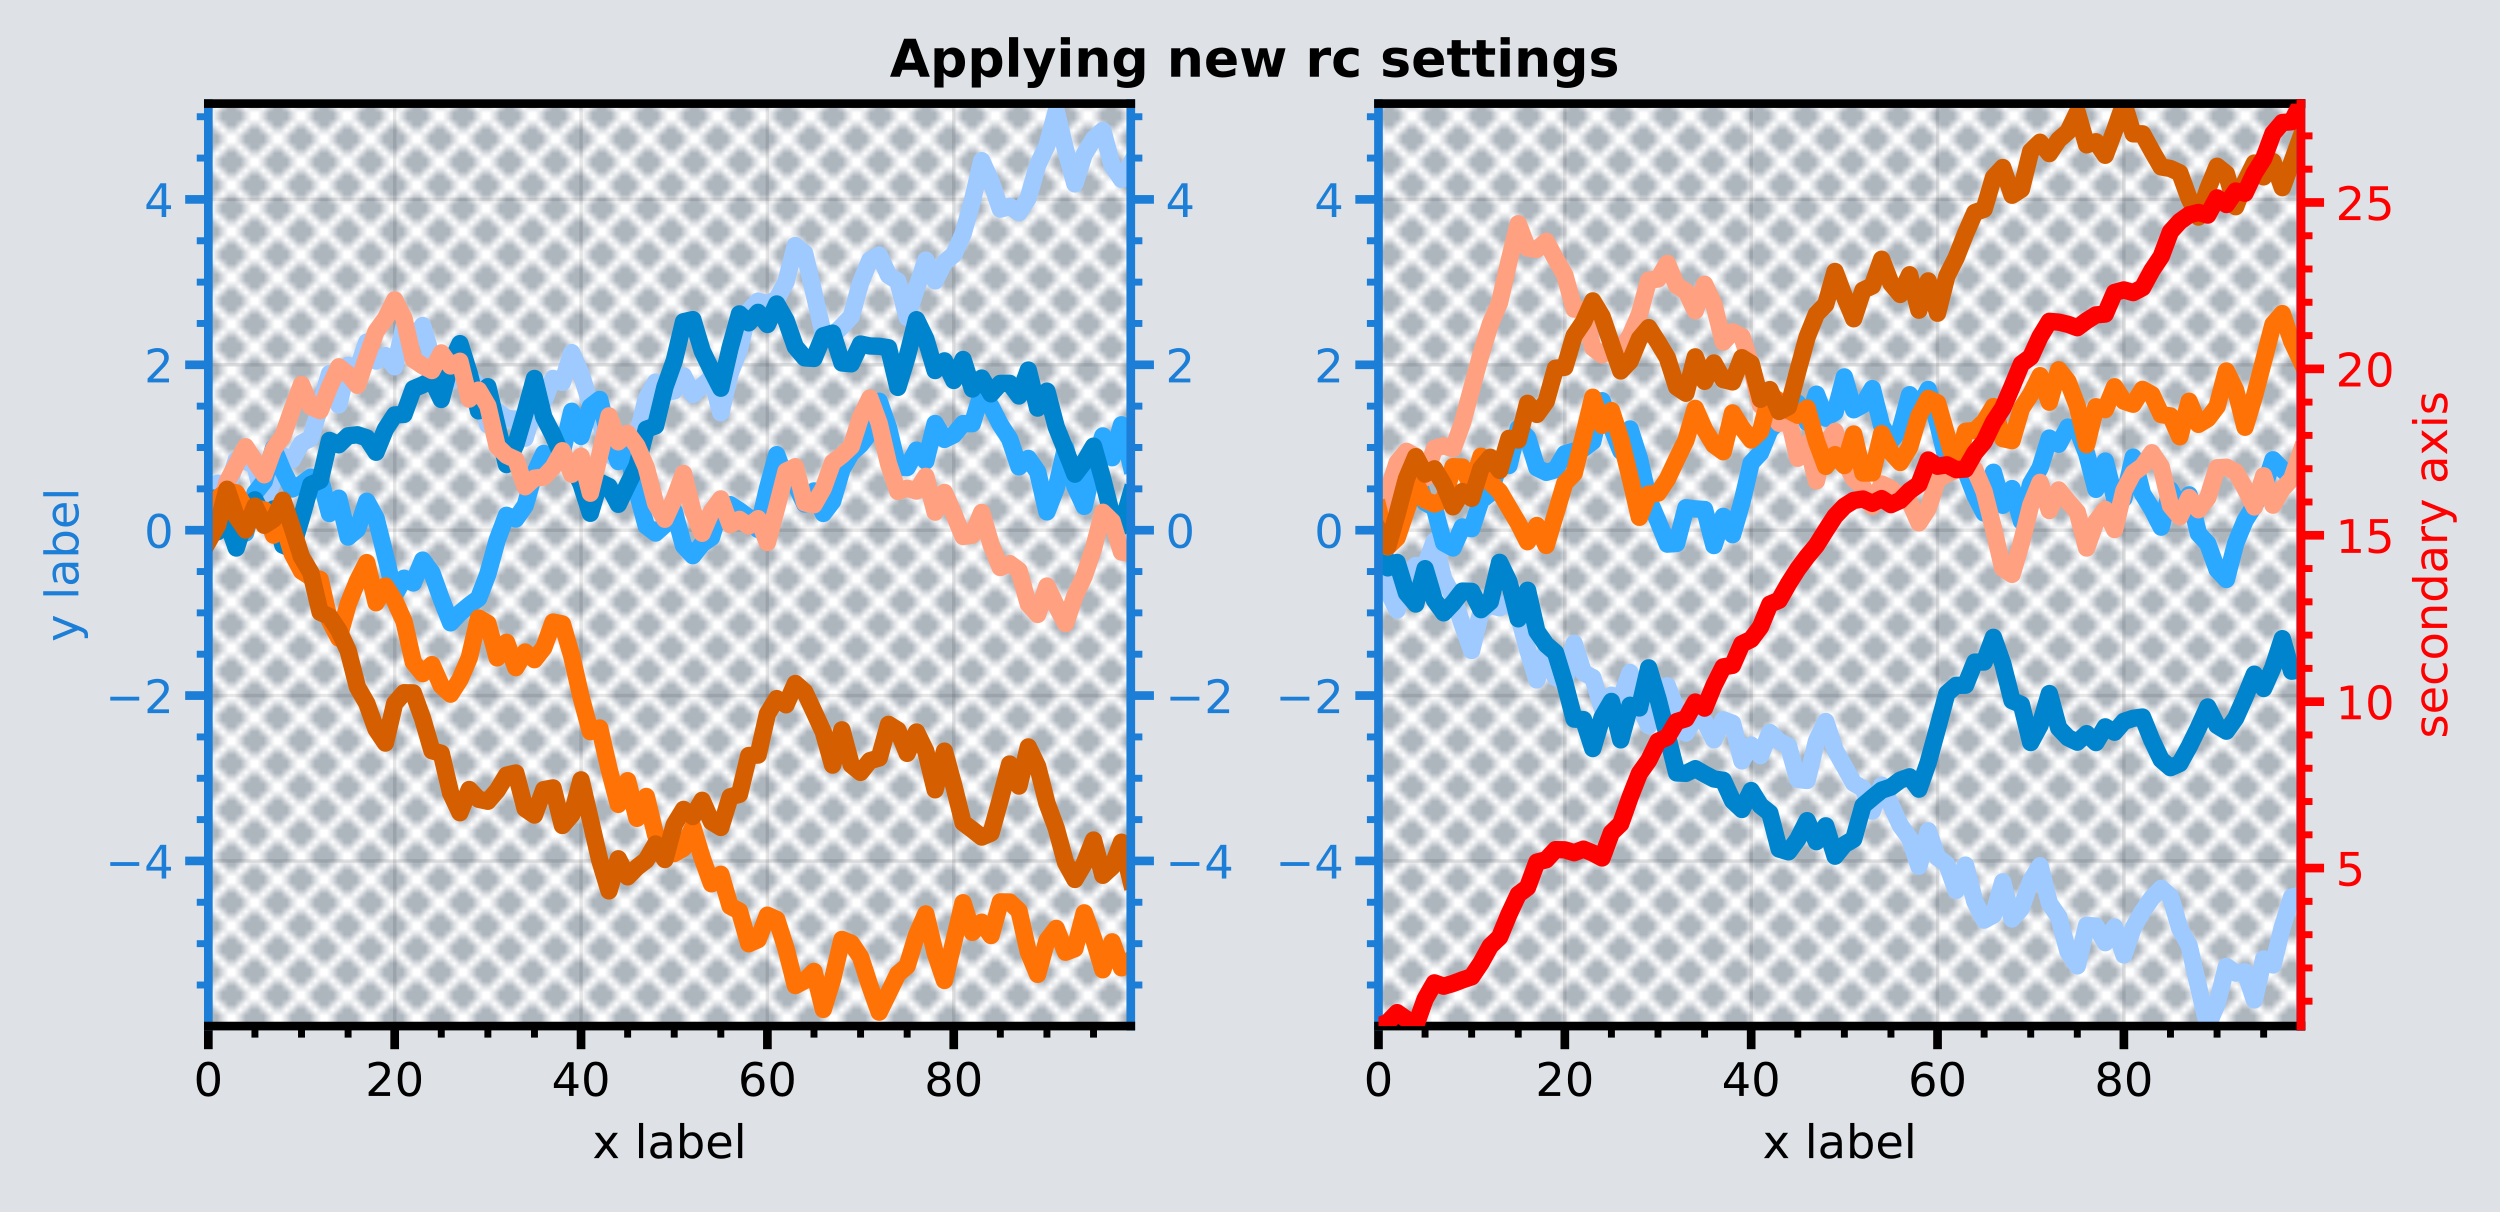<?xml version="1.0" encoding="utf-8" standalone="no"?>
<!DOCTYPE svg PUBLIC "-//W3C//DTD SVG 1.1//EN"
  "http://www.w3.org/Graphics/SVG/1.1/DTD/svg11.dtd">
<!-- Created with matplotlib (https://matplotlib.org/) -->
<svg height="209.5pt" version="1.1" viewBox="0 0 432 209.5" width="432pt" xmlns="http://www.w3.org/2000/svg" xmlns:xlink="http://www.w3.org/1999/xlink">
 <defs>
  <style type="text/css">
*{stroke-linecap:butt;stroke-linejoin:round;}
  </style>
 </defs>
 <g id="figure_1">
  <g id="patch_1">
   <path d="M 0 209.5 
L 432 209.5 
L 432 0 
L 0 0 
z
" style="fill:#dee2e6;"/>
  </g>
  <g id="axes_1">
   <g id="patch_2">
    <path d="M 36 177.3 
L 195.4 177.3 
L 195.4 17.9 
L 36 17.9 
z
" style="fill:url(#hf2f0d75546);"/>
   </g>
   <g id="matplotlib.axis_1">
    <g id="xtick_1">
     <g id="line2d_1">
      <path clip-path="url(#pcd1821b1fb)" d="M 36 177.3 
L 36 17.9 
" style="fill:none;stroke:#000000;stroke-linecap:square;stroke-opacity:0.1;stroke-width:0.6;"/>
     </g>
     <g id="line2d_2">
      <defs>
       <path d="M 0 0 
L 0 4 
" id="m4489c0c2c2" style="stroke:#000000;stroke-width:1.5;"/>
      </defs>
      <g>
       <use style="stroke:#000000;stroke-width:1.5;" x="36" xlink:href="#m4489c0c2c2" y="177.3"/>
      </g>
     </g>
     <g id="text_1">
      <!-- 0 -->
      <defs>
       <path d="M 31.781 66.406 
Q 24.172 66.406 20.328 58.906 
Q 16.5 51.422 16.5 36.375 
Q 16.5 21.391 20.328 13.891 
Q 24.172 6.391 31.781 6.391 
Q 39.453 6.391 43.281 13.891 
Q 47.125 21.391 47.125 36.375 
Q 47.125 51.422 43.281 58.906 
Q 39.453 66.406 31.781 66.406 
z
M 31.781 74.219 
Q 44.047 74.219 50.516 64.516 
Q 56.984 54.828 56.984 36.375 
Q 56.984 17.969 50.516 8.266 
Q 44.047 -1.422 31.781 -1.422 
Q 19.531 -1.422 13.062 8.266 
Q 6.594 17.969 6.594 36.375 
Q 6.594 54.828 13.062 64.516 
Q 19.531 74.219 31.781 74.219 
z
" id="DejaVuSans-48"/>
      </defs>
      <g transform="translate(33.455 189.379)scale(0.08 -0.08)">
       <use xlink:href="#DejaVuSans-48"/>
      </g>
     </g>
    </g>
    <g id="xtick_2">
     <g id="line2d_3">
      <path clip-path="url(#pcd1821b1fb)" d="M 68.202 177.3 
L 68.202 17.9 
" style="fill:none;stroke:#000000;stroke-linecap:square;stroke-opacity:0.1;stroke-width:0.6;"/>
     </g>
     <g id="line2d_4">
      <g>
       <use style="stroke:#000000;stroke-width:1.5;" x="68.202" xlink:href="#m4489c0c2c2" y="177.3"/>
      </g>
     </g>
     <g id="text_2">
      <!-- 20 -->
      <defs>
       <path d="M 19.188 8.297 
L 53.609 8.297 
L 53.609 0 
L 7.328 0 
L 7.328 8.297 
Q 12.938 14.109 22.625 23.891 
Q 32.328 33.688 34.812 36.531 
Q 39.547 41.844 41.422 45.531 
Q 43.312 49.219 43.312 52.781 
Q 43.312 58.594 39.234 62.25 
Q 35.156 65.922 28.609 65.922 
Q 23.969 65.922 18.812 64.312 
Q 13.672 62.703 7.812 59.422 
L 7.812 69.391 
Q 13.766 71.781 18.938 73 
Q 24.125 74.219 28.422 74.219 
Q 39.75 74.219 46.484 68.547 
Q 53.219 62.891 53.219 53.422 
Q 53.219 48.922 51.531 44.891 
Q 49.859 40.875 45.406 35.406 
Q 44.188 33.984 37.641 27.219 
Q 31.109 20.453 19.188 8.297 
z
" id="DejaVuSans-50"/>
      </defs>
      <g transform="translate(63.112 189.379)scale(0.08 -0.08)">
       <use xlink:href="#DejaVuSans-50"/>
       <use x="63.623" xlink:href="#DejaVuSans-48"/>
      </g>
     </g>
    </g>
    <g id="xtick_3">
     <g id="line2d_5">
      <path clip-path="url(#pcd1821b1fb)" d="M 100.404 177.3 
L 100.404 17.9 
" style="fill:none;stroke:#000000;stroke-linecap:square;stroke-opacity:0.1;stroke-width:0.6;"/>
     </g>
     <g id="line2d_6">
      <g>
       <use style="stroke:#000000;stroke-width:1.5;" x="100.404" xlink:href="#m4489c0c2c2" y="177.3"/>
      </g>
     </g>
     <g id="text_3">
      <!-- 40 -->
      <defs>
       <path d="M 37.797 64.312 
L 12.891 25.391 
L 37.797 25.391 
z
M 35.203 72.906 
L 47.609 72.906 
L 47.609 25.391 
L 58.016 25.391 
L 58.016 17.188 
L 47.609 17.188 
L 47.609 0 
L 37.797 0 
L 37.797 17.188 
L 4.891 17.188 
L 4.891 26.703 
z
" id="DejaVuSans-52"/>
      </defs>
      <g transform="translate(95.314 189.379)scale(0.08 -0.08)">
       <use xlink:href="#DejaVuSans-52"/>
       <use x="63.623" xlink:href="#DejaVuSans-48"/>
      </g>
     </g>
    </g>
    <g id="xtick_4">
     <g id="line2d_7">
      <path clip-path="url(#pcd1821b1fb)" d="M 132.606 177.3 
L 132.606 17.9 
" style="fill:none;stroke:#000000;stroke-linecap:square;stroke-opacity:0.1;stroke-width:0.6;"/>
     </g>
     <g id="line2d_8">
      <g>
       <use style="stroke:#000000;stroke-width:1.5;" x="132.606" xlink:href="#m4489c0c2c2" y="177.3"/>
      </g>
     </g>
     <g id="text_4">
      <!-- 60 -->
      <defs>
       <path d="M 33.016 40.375 
Q 26.375 40.375 22.484 35.828 
Q 18.609 31.297 18.609 23.391 
Q 18.609 15.531 22.484 10.953 
Q 26.375 6.391 33.016 6.391 
Q 39.656 6.391 43.531 10.953 
Q 47.406 15.531 47.406 23.391 
Q 47.406 31.297 43.531 35.828 
Q 39.656 40.375 33.016 40.375 
z
M 52.594 71.297 
L 52.594 62.312 
Q 48.875 64.062 45.094 64.984 
Q 41.312 65.922 37.594 65.922 
Q 27.828 65.922 22.672 59.328 
Q 17.531 52.734 16.797 39.406 
Q 19.672 43.656 24.016 45.922 
Q 28.375 48.188 33.594 48.188 
Q 44.578 48.188 50.953 41.516 
Q 57.328 34.859 57.328 23.391 
Q 57.328 12.156 50.688 5.359 
Q 44.047 -1.422 33.016 -1.422 
Q 20.359 -1.422 13.672 8.266 
Q 6.984 17.969 6.984 36.375 
Q 6.984 53.656 15.188 63.938 
Q 23.391 74.219 37.203 74.219 
Q 40.922 74.219 44.703 73.484 
Q 48.484 72.75 52.594 71.297 
z
" id="DejaVuSans-54"/>
      </defs>
      <g transform="translate(127.516 189.379)scale(0.08 -0.08)">
       <use xlink:href="#DejaVuSans-54"/>
       <use x="63.623" xlink:href="#DejaVuSans-48"/>
      </g>
     </g>
    </g>
    <g id="xtick_5">
     <g id="line2d_9">
      <path clip-path="url(#pcd1821b1fb)" d="M 164.808 177.3 
L 164.808 17.9 
" style="fill:none;stroke:#000000;stroke-linecap:square;stroke-opacity:0.1;stroke-width:0.6;"/>
     </g>
     <g id="line2d_10">
      <g>
       <use style="stroke:#000000;stroke-width:1.5;" x="164.808" xlink:href="#m4489c0c2c2" y="177.3"/>
      </g>
     </g>
     <g id="text_5">
      <!-- 80 -->
      <defs>
       <path d="M 31.781 34.625 
Q 24.75 34.625 20.719 30.859 
Q 16.703 27.094 16.703 20.516 
Q 16.703 13.922 20.719 10.156 
Q 24.75 6.391 31.781 6.391 
Q 38.812 6.391 42.859 10.172 
Q 46.922 13.969 46.922 20.516 
Q 46.922 27.094 42.891 30.859 
Q 38.875 34.625 31.781 34.625 
z
M 21.922 38.812 
Q 15.578 40.375 12.031 44.719 
Q 8.5 49.078 8.5 55.328 
Q 8.5 64.062 14.719 69.141 
Q 20.953 74.219 31.781 74.219 
Q 42.672 74.219 48.875 69.141 
Q 55.078 64.062 55.078 55.328 
Q 55.078 49.078 51.531 44.719 
Q 48 40.375 41.703 38.812 
Q 48.828 37.156 52.797 32.312 
Q 56.781 27.484 56.781 20.516 
Q 56.781 9.906 50.312 4.234 
Q 43.844 -1.422 31.781 -1.422 
Q 19.734 -1.422 13.25 4.234 
Q 6.781 9.906 6.781 20.516 
Q 6.781 27.484 10.781 32.312 
Q 14.797 37.156 21.922 38.812 
z
M 18.312 54.391 
Q 18.312 48.734 21.844 45.562 
Q 25.391 42.391 31.781 42.391 
Q 38.141 42.391 41.719 45.562 
Q 45.312 48.734 45.312 54.391 
Q 45.312 60.062 41.719 63.234 
Q 38.141 66.406 31.781 66.406 
Q 25.391 66.406 21.844 63.234 
Q 18.312 60.062 18.312 54.391 
z
" id="DejaVuSans-56"/>
      </defs>
      <g transform="translate(159.718 189.379)scale(0.08 -0.08)">
       <use xlink:href="#DejaVuSans-56"/>
       <use x="63.623" xlink:href="#DejaVuSans-48"/>
      </g>
     </g>
    </g>
    <g id="xtick_6">
     <g id="line2d_11">
      <defs>
       <path d="M 0 0 
L 0 2 
" id="m53f5edf832" style="stroke:#000000;stroke-width:1.2;"/>
      </defs>
      <g>
       <use style="stroke:#000000;stroke-width:1.2;" x="44.051" xlink:href="#m53f5edf832" y="177.3"/>
      </g>
     </g>
    </g>
    <g id="xtick_7">
     <g id="line2d_12">
      <g>
       <use style="stroke:#000000;stroke-width:1.2;" x="52.101" xlink:href="#m53f5edf832" y="177.3"/>
      </g>
     </g>
    </g>
    <g id="xtick_8">
     <g id="line2d_13">
      <g>
       <use style="stroke:#000000;stroke-width:1.2;" x="60.152" xlink:href="#m53f5edf832" y="177.3"/>
      </g>
     </g>
    </g>
    <g id="xtick_9">
     <g id="line2d_14">
      <g>
       <use style="stroke:#000000;stroke-width:1.2;" x="76.253" xlink:href="#m53f5edf832" y="177.3"/>
      </g>
     </g>
    </g>
    <g id="xtick_10">
     <g id="line2d_15">
      <g>
       <use style="stroke:#000000;stroke-width:1.2;" x="84.303" xlink:href="#m53f5edf832" y="177.3"/>
      </g>
     </g>
    </g>
    <g id="xtick_11">
     <g id="line2d_16">
      <g>
       <use style="stroke:#000000;stroke-width:1.2;" x="92.354" xlink:href="#m53f5edf832" y="177.3"/>
      </g>
     </g>
    </g>
    <g id="xtick_12">
     <g id="line2d_17">
      <g>
       <use style="stroke:#000000;stroke-width:1.2;" x="108.455" xlink:href="#m53f5edf832" y="177.3"/>
      </g>
     </g>
    </g>
    <g id="xtick_13">
     <g id="line2d_18">
      <g>
       <use style="stroke:#000000;stroke-width:1.2;" x="116.505" xlink:href="#m53f5edf832" y="177.3"/>
      </g>
     </g>
    </g>
    <g id="xtick_14">
     <g id="line2d_19">
      <g>
       <use style="stroke:#000000;stroke-width:1.2;" x="124.556" xlink:href="#m53f5edf832" y="177.3"/>
      </g>
     </g>
    </g>
    <g id="xtick_15">
     <g id="line2d_20">
      <g>
       <use style="stroke:#000000;stroke-width:1.2;" x="140.657" xlink:href="#m53f5edf832" y="177.3"/>
      </g>
     </g>
    </g>
    <g id="xtick_16">
     <g id="line2d_21">
      <g>
       <use style="stroke:#000000;stroke-width:1.2;" x="148.707" xlink:href="#m53f5edf832" y="177.3"/>
      </g>
     </g>
    </g>
    <g id="xtick_17">
     <g id="line2d_22">
      <g>
       <use style="stroke:#000000;stroke-width:1.2;" x="156.758" xlink:href="#m53f5edf832" y="177.3"/>
      </g>
     </g>
    </g>
    <g id="xtick_18">
     <g id="line2d_23">
      <g>
       <use style="stroke:#000000;stroke-width:1.2;" x="172.859" xlink:href="#m53f5edf832" y="177.3"/>
      </g>
     </g>
    </g>
    <g id="xtick_19">
     <g id="line2d_24">
      <g>
       <use style="stroke:#000000;stroke-width:1.2;" x="180.909" xlink:href="#m53f5edf832" y="177.3"/>
      </g>
     </g>
    </g>
    <g id="xtick_20">
     <g id="line2d_25">
      <g>
       <use style="stroke:#000000;stroke-width:1.2;" x="188.96" xlink:href="#m53f5edf832" y="177.3"/>
      </g>
     </g>
    </g>
    <g id="text_6">
     <!-- x label -->
     <defs>
      <path d="M 54.891 54.688 
L 35.109 28.078 
L 55.906 0 
L 45.312 0 
L 29.391 21.484 
L 13.484 0 
L 2.875 0 
L 24.125 28.609 
L 4.688 54.688 
L 15.281 54.688 
L 29.781 35.203 
L 44.281 54.688 
z
" id="DejaVuSans-120"/>
      <path id="DejaVuSans-32"/>
      <path d="M 9.422 75.984 
L 18.406 75.984 
L 18.406 0 
L 9.422 0 
z
" id="DejaVuSans-108"/>
      <path d="M 34.281 27.484 
Q 23.391 27.484 19.188 25 
Q 14.984 22.516 14.984 16.5 
Q 14.984 11.719 18.141 8.906 
Q 21.297 6.109 26.703 6.109 
Q 34.188 6.109 38.703 11.406 
Q 43.219 16.703 43.219 25.484 
L 43.219 27.484 
z
M 52.203 31.203 
L 52.203 0 
L 43.219 0 
L 43.219 8.297 
Q 40.141 3.328 35.547 0.953 
Q 30.953 -1.422 24.312 -1.422 
Q 15.922 -1.422 10.953 3.297 
Q 6 8.016 6 15.922 
Q 6 25.141 12.172 29.828 
Q 18.359 34.516 30.609 34.516 
L 43.219 34.516 
L 43.219 35.406 
Q 43.219 41.609 39.141 45 
Q 35.062 48.391 27.688 48.391 
Q 23 48.391 18.547 47.266 
Q 14.109 46.141 10.016 43.891 
L 10.016 52.203 
Q 14.938 54.109 19.578 55.047 
Q 24.219 56 28.609 56 
Q 40.484 56 46.344 49.844 
Q 52.203 43.703 52.203 31.203 
z
" id="DejaVuSans-97"/>
      <path d="M 48.688 27.297 
Q 48.688 37.203 44.609 42.844 
Q 40.531 48.484 33.406 48.484 
Q 26.266 48.484 22.188 42.844 
Q 18.109 37.203 18.109 27.297 
Q 18.109 17.391 22.188 11.75 
Q 26.266 6.109 33.406 6.109 
Q 40.531 6.109 44.609 11.75 
Q 48.688 17.391 48.688 27.297 
z
M 18.109 46.391 
Q 20.953 51.266 25.266 53.625 
Q 29.594 56 35.594 56 
Q 45.562 56 51.781 48.094 
Q 58.016 40.188 58.016 27.297 
Q 58.016 14.406 51.781 6.484 
Q 45.562 -1.422 35.594 -1.422 
Q 29.594 -1.422 25.266 0.953 
Q 20.953 3.328 18.109 8.203 
L 18.109 0 
L 9.078 0 
L 9.078 75.984 
L 18.109 75.984 
z
" id="DejaVuSans-98"/>
      <path d="M 56.203 29.594 
L 56.203 25.203 
L 14.891 25.203 
Q 15.484 15.922 20.484 11.062 
Q 25.484 6.203 34.422 6.203 
Q 39.594 6.203 44.453 7.469 
Q 49.312 8.734 54.109 11.281 
L 54.109 2.781 
Q 49.266 0.734 44.188 -0.344 
Q 39.109 -1.422 33.891 -1.422 
Q 20.797 -1.422 13.156 6.188 
Q 5.516 13.812 5.516 26.812 
Q 5.516 40.234 12.766 48.109 
Q 20.016 56 32.328 56 
Q 43.359 56 49.781 48.891 
Q 56.203 41.797 56.203 29.594 
z
M 47.219 32.234 
Q 47.125 39.594 43.094 43.984 
Q 39.062 48.391 32.422 48.391 
Q 24.906 48.391 20.391 44.141 
Q 15.875 39.891 15.188 32.172 
z
" id="DejaVuSans-101"/>
     </defs>
     <g transform="translate(102.387 200.121)scale(0.08 -0.08)">
      <use xlink:href="#DejaVuSans-120"/>
      <use x="59.18" xlink:href="#DejaVuSans-32"/>
      <use x="90.967" xlink:href="#DejaVuSans-108"/>
      <use x="118.75" xlink:href="#DejaVuSans-97"/>
      <use x="180.029" xlink:href="#DejaVuSans-98"/>
      <use x="243.506" xlink:href="#DejaVuSans-101"/>
      <use x="305.029" xlink:href="#DejaVuSans-108"/>
     </g>
    </g>
   </g>
   <g id="matplotlib.axis_2">
    <g id="ytick_1">
     <g id="line2d_26">
      <path clip-path="url(#pcd1821b1fb)" d="M 36 148.772 
L 195.4 148.772 
" style="fill:none;stroke:#000000;stroke-linecap:square;stroke-opacity:0.1;stroke-width:0.6;"/>
     </g>
     <g id="line2d_27">
      <defs>
       <path d="M 0 0 
L -4 0 
" id="me877ec58b7" style="stroke:#1c7ed6;stroke-width:1.5;"/>
      </defs>
      <g>
       <use style="fill:#1c7ed6;stroke:#1c7ed6;stroke-width:1.5;" x="36" xlink:href="#me877ec58b7" y="148.772"/>
      </g>
     </g>
     <g id="line2d_28">
      <defs>
       <path d="M 0 0 
L 4 0 
" id="m4768e32c8b" style="stroke:#1c7ed6;stroke-width:1.5;"/>
      </defs>
      <g>
       <use style="fill:#1c7ed6;stroke:#1c7ed6;stroke-width:1.5;" x="195.4" xlink:href="#m4768e32c8b" y="148.772"/>
      </g>
     </g>
     <g id="text_7">
      <!-- −4 -->
      <defs>
       <path d="M 10.594 35.5 
L 73.188 35.5 
L 73.188 27.203 
L 10.594 27.203 
z
" id="DejaVuSans-8722"/>
      </defs>
      <g style="fill:#1c7ed6;" transform="translate(18.206 151.811)scale(0.08 -0.08)">
       <use xlink:href="#DejaVuSans-8722"/>
       <use x="83.789" xlink:href="#DejaVuSans-52"/>
      </g>
     </g>
     <g id="text_8">
      <!-- −4 -->
      <g style="fill:#1c7ed6;" transform="translate(201.4 151.811)scale(0.08 -0.08)">
       <use xlink:href="#DejaVuSans-8722"/>
       <use x="83.789" xlink:href="#DejaVuSans-52"/>
      </g>
     </g>
    </g>
    <g id="ytick_2">
     <g id="line2d_29">
      <path clip-path="url(#pcd1821b1fb)" d="M 36 120.194 
L 195.4 120.194 
" style="fill:none;stroke:#000000;stroke-linecap:square;stroke-opacity:0.1;stroke-width:0.6;"/>
     </g>
     <g id="line2d_30">
      <g>
       <use style="fill:#1c7ed6;stroke:#1c7ed6;stroke-width:1.5;" x="36" xlink:href="#me877ec58b7" y="120.194"/>
      </g>
     </g>
     <g id="line2d_31">
      <g>
       <use style="fill:#1c7ed6;stroke:#1c7ed6;stroke-width:1.5;" x="195.4" xlink:href="#m4768e32c8b" y="120.194"/>
      </g>
     </g>
     <g id="text_9">
      <!-- −2 -->
      <g style="fill:#1c7ed6;" transform="translate(18.206 123.233)scale(0.08 -0.08)">
       <use xlink:href="#DejaVuSans-8722"/>
       <use x="83.789" xlink:href="#DejaVuSans-50"/>
      </g>
     </g>
     <g id="text_10">
      <!-- −2 -->
      <g style="fill:#1c7ed6;" transform="translate(201.4 123.233)scale(0.08 -0.08)">
       <use xlink:href="#DejaVuSans-8722"/>
       <use x="83.789" xlink:href="#DejaVuSans-50"/>
      </g>
     </g>
    </g>
    <g id="ytick_3">
     <g id="line2d_32">
      <path clip-path="url(#pcd1821b1fb)" d="M 36 91.616 
L 195.4 91.616 
" style="fill:none;stroke:#000000;stroke-linecap:square;stroke-opacity:0.1;stroke-width:0.6;"/>
     </g>
     <g id="line2d_33">
      <g>
       <use style="fill:#1c7ed6;stroke:#1c7ed6;stroke-width:1.5;" x="36" xlink:href="#me877ec58b7" y="91.616"/>
      </g>
     </g>
     <g id="line2d_34">
      <g>
       <use style="fill:#1c7ed6;stroke:#1c7ed6;stroke-width:1.5;" x="195.4" xlink:href="#m4768e32c8b" y="91.616"/>
      </g>
     </g>
     <g id="text_11">
      <!-- 0 -->
      <g style="fill:#1c7ed6;" transform="translate(24.91 94.655)scale(0.08 -0.08)">
       <use xlink:href="#DejaVuSans-48"/>
      </g>
     </g>
     <g id="text_12">
      <!-- 0 -->
      <g style="fill:#1c7ed6;" transform="translate(201.4 94.655)scale(0.08 -0.08)">
       <use xlink:href="#DejaVuSans-48"/>
      </g>
     </g>
    </g>
    <g id="ytick_4">
     <g id="line2d_35">
      <path clip-path="url(#pcd1821b1fb)" d="M 36 63.038 
L 195.4 63.038 
" style="fill:none;stroke:#000000;stroke-linecap:square;stroke-opacity:0.1;stroke-width:0.6;"/>
     </g>
     <g id="line2d_36">
      <g>
       <use style="fill:#1c7ed6;stroke:#1c7ed6;stroke-width:1.5;" x="36" xlink:href="#me877ec58b7" y="63.038"/>
      </g>
     </g>
     <g id="line2d_37">
      <g>
       <use style="fill:#1c7ed6;stroke:#1c7ed6;stroke-width:1.5;" x="195.4" xlink:href="#m4768e32c8b" y="63.038"/>
      </g>
     </g>
     <g id="text_13">
      <!-- 2 -->
      <g style="fill:#1c7ed6;" transform="translate(24.91 66.077)scale(0.08 -0.08)">
       <use xlink:href="#DejaVuSans-50"/>
      </g>
     </g>
     <g id="text_14">
      <!-- 2 -->
      <g style="fill:#1c7ed6;" transform="translate(201.4 66.077)scale(0.08 -0.08)">
       <use xlink:href="#DejaVuSans-50"/>
      </g>
     </g>
    </g>
    <g id="ytick_5">
     <g id="line2d_38">
      <path clip-path="url(#pcd1821b1fb)" d="M 36 34.46 
L 195.4 34.46 
" style="fill:none;stroke:#000000;stroke-linecap:square;stroke-opacity:0.1;stroke-width:0.6;"/>
     </g>
     <g id="line2d_39">
      <g>
       <use style="fill:#1c7ed6;stroke:#1c7ed6;stroke-width:1.5;" x="36" xlink:href="#me877ec58b7" y="34.46"/>
      </g>
     </g>
     <g id="line2d_40">
      <g>
       <use style="fill:#1c7ed6;stroke:#1c7ed6;stroke-width:1.5;" x="195.4" xlink:href="#m4768e32c8b" y="34.46"/>
      </g>
     </g>
     <g id="text_15">
      <!-- 4 -->
      <g style="fill:#1c7ed6;" transform="translate(24.91 37.499)scale(0.08 -0.08)">
       <use xlink:href="#DejaVuSans-52"/>
      </g>
     </g>
     <g id="text_16">
      <!-- 4 -->
      <g style="fill:#1c7ed6;" transform="translate(201.4 37.499)scale(0.08 -0.08)">
       <use xlink:href="#DejaVuSans-52"/>
      </g>
     </g>
    </g>
    <g id="ytick_6">
     <g id="line2d_41">
      <defs>
       <path d="M 0 0 
L -2 0 
" id="mf2bc5b3eeb" style="stroke:#1c7ed6;stroke-width:1.2;"/>
      </defs>
      <g>
       <use style="fill:#1c7ed6;stroke:#1c7ed6;stroke-width:1.2;" x="36" xlink:href="#mf2bc5b3eeb" y="170.205"/>
      </g>
     </g>
     <g id="line2d_42">
      <defs>
       <path d="M 0 0 
L 2 0 
" id="mc36e5d6ee4" style="stroke:#1c7ed6;stroke-width:1.2;"/>
      </defs>
      <g>
       <use style="fill:#1c7ed6;stroke:#1c7ed6;stroke-width:1.2;" x="195.4" xlink:href="#mc36e5d6ee4" y="170.205"/>
      </g>
     </g>
    </g>
    <g id="ytick_7">
     <g id="line2d_43">
      <g>
       <use style="fill:#1c7ed6;stroke:#1c7ed6;stroke-width:1.2;" x="36" xlink:href="#mf2bc5b3eeb" y="163.061"/>
      </g>
     </g>
     <g id="line2d_44">
      <g>
       <use style="fill:#1c7ed6;stroke:#1c7ed6;stroke-width:1.2;" x="195.4" xlink:href="#mc36e5d6ee4" y="163.061"/>
      </g>
     </g>
    </g>
    <g id="ytick_8">
     <g id="line2d_45">
      <g>
       <use style="fill:#1c7ed6;stroke:#1c7ed6;stroke-width:1.2;" x="36" xlink:href="#mf2bc5b3eeb" y="155.916"/>
      </g>
     </g>
     <g id="line2d_46">
      <g>
       <use style="fill:#1c7ed6;stroke:#1c7ed6;stroke-width:1.2;" x="195.4" xlink:href="#mc36e5d6ee4" y="155.916"/>
      </g>
     </g>
    </g>
    <g id="ytick_9">
     <g id="line2d_47">
      <g>
       <use style="fill:#1c7ed6;stroke:#1c7ed6;stroke-width:1.2;" x="36" xlink:href="#mf2bc5b3eeb" y="141.627"/>
      </g>
     </g>
     <g id="line2d_48">
      <g>
       <use style="fill:#1c7ed6;stroke:#1c7ed6;stroke-width:1.2;" x="195.4" xlink:href="#mc36e5d6ee4" y="141.627"/>
      </g>
     </g>
    </g>
    <g id="ytick_10">
     <g id="line2d_49">
      <g>
       <use style="fill:#1c7ed6;stroke:#1c7ed6;stroke-width:1.2;" x="36" xlink:href="#mf2bc5b3eeb" y="134.483"/>
      </g>
     </g>
     <g id="line2d_50">
      <g>
       <use style="fill:#1c7ed6;stroke:#1c7ed6;stroke-width:1.2;" x="195.4" xlink:href="#mc36e5d6ee4" y="134.483"/>
      </g>
     </g>
    </g>
    <g id="ytick_11">
     <g id="line2d_51">
      <g>
       <use style="fill:#1c7ed6;stroke:#1c7ed6;stroke-width:1.2;" x="36" xlink:href="#mf2bc5b3eeb" y="127.338"/>
      </g>
     </g>
     <g id="line2d_52">
      <g>
       <use style="fill:#1c7ed6;stroke:#1c7ed6;stroke-width:1.2;" x="195.4" xlink:href="#mc36e5d6ee4" y="127.338"/>
      </g>
     </g>
    </g>
    <g id="ytick_12">
     <g id="line2d_53">
      <g>
       <use style="fill:#1c7ed6;stroke:#1c7ed6;stroke-width:1.2;" x="36" xlink:href="#mf2bc5b3eeb" y="113.05"/>
      </g>
     </g>
     <g id="line2d_54">
      <g>
       <use style="fill:#1c7ed6;stroke:#1c7ed6;stroke-width:1.2;" x="195.4" xlink:href="#mc36e5d6ee4" y="113.05"/>
      </g>
     </g>
    </g>
    <g id="ytick_13">
     <g id="line2d_55">
      <g>
       <use style="fill:#1c7ed6;stroke:#1c7ed6;stroke-width:1.2;" x="36" xlink:href="#mf2bc5b3eeb" y="105.905"/>
      </g>
     </g>
     <g id="line2d_56">
      <g>
       <use style="fill:#1c7ed6;stroke:#1c7ed6;stroke-width:1.2;" x="195.4" xlink:href="#mc36e5d6ee4" y="105.905"/>
      </g>
     </g>
    </g>
    <g id="ytick_14">
     <g id="line2d_57">
      <g>
       <use style="fill:#1c7ed6;stroke:#1c7ed6;stroke-width:1.2;" x="36" xlink:href="#mf2bc5b3eeb" y="98.761"/>
      </g>
     </g>
     <g id="line2d_58">
      <g>
       <use style="fill:#1c7ed6;stroke:#1c7ed6;stroke-width:1.2;" x="195.4" xlink:href="#mc36e5d6ee4" y="98.761"/>
      </g>
     </g>
    </g>
    <g id="ytick_15">
     <g id="line2d_59">
      <g>
       <use style="fill:#1c7ed6;stroke:#1c7ed6;stroke-width:1.2;" x="36" xlink:href="#mf2bc5b3eeb" y="84.472"/>
      </g>
     </g>
     <g id="line2d_60">
      <g>
       <use style="fill:#1c7ed6;stroke:#1c7ed6;stroke-width:1.2;" x="195.4" xlink:href="#mc36e5d6ee4" y="84.472"/>
      </g>
     </g>
    </g>
    <g id="ytick_16">
     <g id="line2d_61">
      <g>
       <use style="fill:#1c7ed6;stroke:#1c7ed6;stroke-width:1.2;" x="36" xlink:href="#mf2bc5b3eeb" y="77.327"/>
      </g>
     </g>
     <g id="line2d_62">
      <g>
       <use style="fill:#1c7ed6;stroke:#1c7ed6;stroke-width:1.2;" x="195.4" xlink:href="#mc36e5d6ee4" y="77.327"/>
      </g>
     </g>
    </g>
    <g id="ytick_17">
     <g id="line2d_63">
      <g>
       <use style="fill:#1c7ed6;stroke:#1c7ed6;stroke-width:1.2;" x="36" xlink:href="#mf2bc5b3eeb" y="70.183"/>
      </g>
     </g>
     <g id="line2d_64">
      <g>
       <use style="fill:#1c7ed6;stroke:#1c7ed6;stroke-width:1.2;" x="195.4" xlink:href="#mc36e5d6ee4" y="70.183"/>
      </g>
     </g>
    </g>
    <g id="ytick_18">
     <g id="line2d_65">
      <g>
       <use style="fill:#1c7ed6;stroke:#1c7ed6;stroke-width:1.2;" x="36" xlink:href="#mf2bc5b3eeb" y="55.894"/>
      </g>
     </g>
     <g id="line2d_66">
      <g>
       <use style="fill:#1c7ed6;stroke:#1c7ed6;stroke-width:1.2;" x="195.4" xlink:href="#mc36e5d6ee4" y="55.894"/>
      </g>
     </g>
    </g>
    <g id="ytick_19">
     <g id="line2d_67">
      <g>
       <use style="fill:#1c7ed6;stroke:#1c7ed6;stroke-width:1.2;" x="36" xlink:href="#mf2bc5b3eeb" y="48.749"/>
      </g>
     </g>
     <g id="line2d_68">
      <g>
       <use style="fill:#1c7ed6;stroke:#1c7ed6;stroke-width:1.2;" x="195.4" xlink:href="#mc36e5d6ee4" y="48.749"/>
      </g>
     </g>
    </g>
    <g id="ytick_20">
     <g id="line2d_69">
      <g>
       <use style="fill:#1c7ed6;stroke:#1c7ed6;stroke-width:1.2;" x="36" xlink:href="#mf2bc5b3eeb" y="41.605"/>
      </g>
     </g>
     <g id="line2d_70">
      <g>
       <use style="fill:#1c7ed6;stroke:#1c7ed6;stroke-width:1.2;" x="195.4" xlink:href="#mc36e5d6ee4" y="41.605"/>
      </g>
     </g>
    </g>
    <g id="ytick_21">
     <g id="line2d_71">
      <g>
       <use style="fill:#1c7ed6;stroke:#1c7ed6;stroke-width:1.2;" x="36" xlink:href="#mf2bc5b3eeb" y="27.316"/>
      </g>
     </g>
     <g id="line2d_72">
      <g>
       <use style="fill:#1c7ed6;stroke:#1c7ed6;stroke-width:1.2;" x="195.4" xlink:href="#mc36e5d6ee4" y="27.316"/>
      </g>
     </g>
    </g>
    <g id="ytick_22">
     <g id="line2d_73">
      <g>
       <use style="fill:#1c7ed6;stroke:#1c7ed6;stroke-width:1.2;" x="36" xlink:href="#mf2bc5b3eeb" y="20.171"/>
      </g>
     </g>
     <g id="line2d_74">
      <g>
       <use style="fill:#1c7ed6;stroke:#1c7ed6;stroke-width:1.2;" x="195.4" xlink:href="#mc36e5d6ee4" y="20.171"/>
      </g>
     </g>
    </g>
    <g id="text_17">
     <!-- y label -->
     <defs>
      <path d="M 32.172 -5.078 
Q 28.375 -14.844 24.75 -17.812 
Q 21.141 -20.797 15.094 -20.797 
L 7.906 -20.797 
L 7.906 -13.281 
L 13.188 -13.281 
Q 16.891 -13.281 18.938 -11.516 
Q 21 -9.766 23.484 -3.219 
L 25.094 0.875 
L 2.984 54.688 
L 12.5 54.688 
L 29.594 11.922 
L 46.688 54.688 
L 56.203 54.688 
z
" id="DejaVuSans-121"/>
     </defs>
     <g style="fill:#1c7ed6;" transform="translate(13.543 110.913)rotate(-90)scale(0.08 -0.08)">
      <use xlink:href="#DejaVuSans-121"/>
      <use x="59.18" xlink:href="#DejaVuSans-32"/>
      <use x="90.967" xlink:href="#DejaVuSans-108"/>
      <use x="118.75" xlink:href="#DejaVuSans-97"/>
      <use x="180.029" xlink:href="#DejaVuSans-98"/>
      <use x="243.506" xlink:href="#DejaVuSans-101"/>
      <use x="305.029" xlink:href="#DejaVuSans-108"/>
     </g>
    </g>
   </g>
   <g id="line2d_75">
    <path clip-path="url(#pcd1821b1fb)" d="M 36 90.358 
L 37.61 83.487 
L 39.22 84.866 
L 40.83 79.467 
L 42.44 79.702 
L 44.051 80.374 
L 45.661 87.042 
L 47.271 82.904 
L 48.881 78.762 
L 50.491 79.457 
L 52.101 76.593 
L 53.711 75.707 
L 55.321 70.168 
L 56.931 64.565 
L 58.541 69.97 
L 60.152 63.132 
L 61.762 63.797 
L 63.372 59.124 
L 64.982 62.392 
L 66.592 61.448 
L 68.202 63.385 
L 69.812 56.422 
L 71.422 58.691 
L 73.032 56.248 
L 74.642 61.853 
L 76.253 67.342 
L 77.863 65.672 
L 79.473 63.228 
L 81.083 64.982 
L 82.693 66.735 
L 84.303 73.394 
L 85.913 71.054 
L 87.523 72.257 
L 89.133 72.456 
L 90.743 75.714 
L 92.354 70.245 
L 93.964 69.337 
L 95.574 65.383 
L 97.184 66.084 
L 98.794 60.94 
L 100.404 64.606 
L 102.014 69.764 
L 103.624 72.394 
L 105.234 78.481 
L 106.844 79.532 
L 108.455 75.73 
L 110.065 75.446 
L 111.675 68.877 
L 113.285 66.025 
L 114.895 67.899 
L 116.505 67.531 
L 118.115 64.949 
L 119.725 68.208 
L 121.335 66.682 
L 122.945 65.254 
L 124.556 71.347 
L 126.166 64.555 
L 127.776 60.345 
L 129.386 53.708 
L 130.996 52.036 
L 132.606 52.474 
L 134.216 51.707 
L 135.826 48.7 
L 137.436 42.426 
L 139.046 43.745 
L 140.657 50.695 
L 142.267 57.688 
L 143.877 58.004 
L 145.487 56.388 
L 147.097 54.696 
L 148.707 48.851 
L 150.317 44.936 
L 151.927 44.061 
L 153.537 47.576 
L 155.147 48.596 
L 156.758 54.865 
L 158.368 49.797 
L 159.978 44.951 
L 161.588 48.536 
L 163.198 45.348 
L 164.808 43.994 
L 166.418 40.438 
L 168.028 34.703 
L 169.638 27.763 
L 171.248 31.348 
L 172.859 36.141 
L 174.469 35.667 
L 176.079 36.738 
L 177.689 34.197 
L 179.299 28.534 
L 180.909 25.15 
L 182.519 19.199 
L 184.129 25.871 
L 185.739 31.777 
L 187.349 26.696 
L 188.96 24.001 
L 190.57 22.541 
L 192.18 28.62 
L 193.79 31 
L 195.4 28.254 
" style="fill:none;stroke:#9ecaff;stroke-linecap:square;stroke-width:3;"/>
   </g>
   <g id="line2d_76">
    <path clip-path="url(#pcd1821b1fb)" d="M 36 89.988 
L 37.61 86.897 
L 39.22 91.474 
L 40.83 87.982 
L 42.44 92.111 
L 44.051 85.215 
L 45.661 83.171 
L 47.271 77.455 
L 48.881 81.343 
L 50.491 84.501 
L 52.101 83.669 
L 53.711 82.46 
L 55.321 82.683 
L 56.931 88.74 
L 58.541 86.085 
L 60.152 92.807 
L 61.762 91.446 
L 63.372 86.623 
L 64.982 89.537 
L 66.592 96.037 
L 68.202 102.833 
L 69.812 99.906 
L 71.422 100.732 
L 73.032 96.787 
L 74.642 98.988 
L 76.253 103.51 
L 77.863 107.621 
L 79.473 105.925 
L 81.083 104.591 
L 82.693 103.392 
L 84.303 99.197 
L 85.913 93.327 
L 87.523 89.041 
L 89.133 89.683 
L 90.743 87.361 
L 92.354 81.813 
L 93.964 78.348 
L 95.574 79.667 
L 97.184 78.041 
L 98.794 71.065 
L 100.404 75.421 
L 102.014 70.281 
L 103.624 69.023 
L 105.234 75.535 
L 106.844 79.761 
L 108.455 78.434 
L 110.065 84.954 
L 111.675 90.891 
L 113.285 92.106 
L 114.895 90.68 
L 116.505 88.385 
L 118.115 94.305 
L 119.725 96.023 
L 121.335 93.98 
L 122.945 92.861 
L 124.556 87.651 
L 126.166 87.206 
L 127.776 88.242 
L 129.386 89.434 
L 130.996 91.482 
L 132.606 84.415 
L 134.216 78.567 
L 135.826 82.959 
L 137.436 83.696 
L 139.046 87.081 
L 140.657 84.831 
L 142.267 88.726 
L 143.877 86.627 
L 145.487 81.115 
L 147.097 78.287 
L 148.707 76.842 
L 150.317 74.716 
L 151.927 69.341 
L 153.537 73.971 
L 155.147 80.688 
L 156.758 80.787 
L 158.368 77.78 
L 159.978 79.683 
L 161.588 73.178 
L 163.198 75.938 
L 164.808 75.145 
L 166.418 73.196 
L 168.028 73.208 
L 169.638 67.879 
L 171.248 70.234 
L 172.859 73.379 
L 174.469 75.849 
L 176.079 80.682 
L 177.689 79.215 
L 179.299 81.524 
L 180.909 88.453 
L 182.519 84.322 
L 184.129 77.391 
L 185.739 84.028 
L 187.349 87.497 
L 188.96 80.6 
L 190.57 75.324 
L 192.18 79.103 
L 193.79 73.408 
L 195.4 80.217 
" style="fill:none;stroke:#2ba8ff;stroke-linecap:square;stroke-width:3;"/>
   </g>
   <g id="line2d_77">
    <path clip-path="url(#pcd1821b1fb)" d="M 36 86.403 
L 37.61 91.882 
L 39.22 90.012 
L 40.83 94.698 
L 42.44 89.615 
L 44.051 86.371 
L 45.661 89.478 
L 47.271 87.946 
L 48.881 94.203 
L 50.491 94.813 
L 52.101 89.437 
L 53.711 83.731 
L 55.321 83.014 
L 56.931 76.101 
L 58.541 76.859 
L 60.152 75.304 
L 61.762 75.13 
L 63.372 75.657 
L 64.982 78.151 
L 66.592 74.176 
L 68.202 71.706 
L 69.812 71.612 
L 71.422 67.191 
L 73.032 66.507 
L 74.642 65.651 
L 76.253 69.028 
L 77.863 62.843 
L 79.473 59.381 
L 81.083 64.522 
L 82.693 70.995 
L 84.303 66.824 
L 85.913 73.647 
L 87.523 80.28 
L 89.133 76.824 
L 90.743 71.308 
L 92.354 65.4 
L 93.964 72.064 
L 95.574 75.215 
L 97.184 78.968 
L 98.794 80.121 
L 100.404 83.663 
L 102.014 88.7 
L 103.624 83.308 
L 105.234 84.073 
L 106.844 87.143 
L 108.455 83.752 
L 110.065 80.505 
L 111.675 74.17 
L 113.285 73.588 
L 114.895 66.889 
L 116.505 62.36 
L 118.115 55.593 
L 119.725 55.224 
L 121.335 60.632 
L 122.945 63.958 
L 124.556 67.085 
L 126.166 60.08 
L 127.776 54.24 
L 129.386 55.79 
L 130.996 53.976 
L 132.606 56.069 
L 134.216 52.528 
L 135.826 55.35 
L 137.436 59.935 
L 139.046 61.83 
L 140.657 61.947 
L 142.267 58.027 
L 143.877 57.565 
L 145.487 62.721 
L 147.097 62.867 
L 148.707 59.447 
L 150.317 59.783 
L 151.927 59.841 
L 153.537 60.086 
L 155.147 66.942 
L 156.758 61.62 
L 158.368 55.24 
L 159.978 58.573 
L 161.588 64.036 
L 163.198 62.357 
L 164.808 65.747 
L 166.418 62.118 
L 168.028 67.221 
L 169.638 65.33 
L 171.248 68.057 
L 172.859 66.246 
L 174.469 66.239 
L 176.079 68.42 
L 177.689 63.946 
L 179.299 70.519 
L 180.909 67.588 
L 182.519 73.774 
L 184.129 77.789 
L 185.739 81.934 
L 187.349 79.838 
L 188.96 77.099 
L 190.57 82.834 
L 192.18 89.251 
L 193.79 91.031 
L 195.4 85.409 
" style="fill:none;stroke:#0084cd;stroke-linecap:square;stroke-width:3;"/>
   </g>
   <g id="line2d_78">
    <path clip-path="url(#pcd1821b1fb)" d="M 36 88.076 
L 37.61 89.088 
L 39.22 83.324 
L 40.83 80.244 
L 42.44 77.2 
L 44.051 79.723 
L 45.661 82.046 
L 47.271 77.612 
L 48.881 75.353 
L 50.491 70.733 
L 52.101 66.453 
L 53.711 70.272 
L 55.321 70.959 
L 56.931 66.88 
L 58.541 63.385 
L 60.152 64.674 
L 61.762 66.581 
L 63.372 61.776 
L 64.982 57.264 
L 66.592 55.069 
L 68.202 51.817 
L 69.812 55.033 
L 71.422 62.124 
L 73.032 63.201 
L 74.642 64.028 
L 76.253 60.982 
L 77.863 63.24 
L 79.473 62.424 
L 81.083 68.961 
L 82.693 67.409 
L 84.303 70.126 
L 85.913 77.132 
L 87.523 78.683 
L 89.133 79.415 
L 90.743 84.12 
L 92.354 82.625 
L 93.964 82.44 
L 95.574 80.731 
L 97.184 77.881 
L 98.794 81.961 
L 100.404 78.846 
L 102.014 85.229 
L 103.624 78.664 
L 105.234 71.859 
L 106.844 76.357 
L 108.455 74.885 
L 110.065 77.048 
L 111.675 80.775 
L 113.285 87.009 
L 114.895 89.73 
L 116.505 86.203 
L 118.115 81.82 
L 119.725 88.29 
L 121.335 92.149 
L 122.945 88.387 
L 124.556 86.215 
L 126.166 90.657 
L 127.776 89.747 
L 129.386 90.886 
L 130.996 89.621 
L 132.606 93.749 
L 134.216 87.731 
L 135.826 81.423 
L 137.436 80.646 
L 139.046 86.895 
L 140.657 87.223 
L 142.267 84.388 
L 143.877 79.919 
L 145.487 78.677 
L 147.097 77.155 
L 148.707 72.087 
L 150.317 68.782 
L 151.927 73.158 
L 153.537 80.136 
L 155.147 84.923 
L 156.758 84.369 
L 158.368 84.853 
L 159.978 82.313 
L 161.588 88.503 
L 163.198 85.091 
L 164.808 88.802 
L 166.418 92.707 
L 168.028 92.464 
L 169.638 88.546 
L 171.248 94.076 
L 172.859 98.076 
L 174.469 97.38 
L 176.079 98.588 
L 177.689 104.372 
L 179.299 106.177 
L 180.909 101.272 
L 182.519 104.68 
L 184.129 107.757 
L 185.739 103.001 
L 187.349 99.567 
L 188.96 94.8 
L 190.57 88.523 
L 192.18 90.095 
L 193.79 95.386 
L 195.4 95.668 
" style="fill:none;stroke:#ffa081;stroke-linecap:square;stroke-width:3;"/>
   </g>
   <g id="line2d_79">
    <path clip-path="url(#pcd1821b1fb)" d="M 36 91.435 
L 37.61 86.067 
L 39.22 84.894 
L 40.83 85.166 
L 42.44 87.777 
L 44.051 87.785 
L 45.661 88.111 
L 47.271 92.474 
L 48.881 90.392 
L 50.491 95.666 
L 52.101 98.692 
L 53.711 99.723 
L 55.321 100.115 
L 56.931 107.19 
L 58.541 110.262 
L 60.152 104.411 
L 61.762 100.388 
L 63.372 97.218 
L 64.982 104.158 
L 66.592 101.249 
L 68.202 103.771 
L 69.812 107.358 
L 71.422 114.428 
L 73.032 116.402 
L 74.642 114.847 
L 76.253 118.484 
L 77.863 119.945 
L 79.473 117.43 
L 81.083 113.695 
L 82.693 106.79 
L 84.303 107.729 
L 85.913 113.688 
L 87.523 110.993 
L 89.133 115.361 
L 90.743 112.67 
L 92.354 113.993 
L 93.964 111.933 
L 95.574 107.496 
L 97.184 107.82 
L 98.794 113.361 
L 100.404 120.425 
L 102.014 126.436 
L 103.624 125.797 
L 105.234 132.842 
L 106.844 138.997 
L 108.455 134.904 
L 110.065 141.412 
L 111.675 137.629 
L 113.285 144.272 
L 114.895 145.503 
L 116.505 147.492 
L 118.115 146.558 
L 119.725 142.938 
L 121.335 148.252 
L 122.945 152.715 
L 124.556 151.078 
L 126.166 156.595 
L 127.776 157.43 
L 129.386 163.078 
L 130.996 162.375 
L 132.606 158.149 
L 134.216 158.869 
L 135.826 163.932 
L 137.436 170.307 
L 139.046 169.459 
L 140.657 167.865 
L 142.267 174.424 
L 143.877 169.191 
L 145.487 162.333 
L 147.097 162.987 
L 148.707 165.381 
L 150.317 170.374 
L 151.927 174.903 
L 153.537 171.603 
L 155.147 168.294 
L 156.758 166.916 
L 158.368 161.61 
L 159.978 157.928 
L 161.588 164.639 
L 163.198 169.426 
L 164.808 162.744 
L 166.418 155.993 
L 168.028 161.112 
L 169.638 159.358 
L 171.248 161.666 
L 172.859 155.839 
L 174.469 155.868 
L 176.079 157.38 
L 177.689 164.487 
L 179.299 168.362 
L 180.909 162.525 
L 182.519 160.428 
L 184.129 164.54 
L 185.739 163.931 
L 187.349 157.738 
L 188.96 162.193 
L 190.57 167.574 
L 192.18 162.755 
L 193.79 167.234 
L 195.4 165.849 
" style="fill:none;stroke:#ff7206;stroke-linecap:square;stroke-width:3;"/>
   </g>
   <g id="line2d_80">
    <path clip-path="url(#pcd1821b1fb)" d="M 36 93.563 
L 37.61 90.739 
L 39.22 84.545 
L 40.83 89.236 
L 42.44 91.592 
L 44.051 87.458 
L 45.661 90.77 
L 47.271 89.723 
L 48.881 86.445 
L 50.491 91.186 
L 52.101 96.238 
L 53.711 98.949 
L 55.321 105.801 
L 56.931 106.53 
L 58.541 108.935 
L 60.152 112.409 
L 61.762 118.721 
L 63.372 121.523 
L 64.982 126.014 
L 66.592 128.404 
L 68.202 121.554 
L 69.812 119.707 
L 71.422 119.729 
L 73.032 124.174 
L 74.642 129.736 
L 76.253 130.17 
L 77.863 137.031 
L 79.473 140.434 
L 81.083 136.424 
L 82.693 138.111 
L 84.303 138.464 
L 85.913 136.597 
L 87.523 133.952 
L 89.133 133.575 
L 90.743 139.739 
L 92.354 140.847 
L 93.964 136.453 
L 95.574 136.147 
L 97.184 142.648 
L 98.794 140.794 
L 100.404 134.764 
L 102.014 141.633 
L 103.624 148.608 
L 105.234 153.945 
L 106.844 148.399 
L 108.455 151.514 
L 110.065 149.885 
L 111.675 148.634 
L 113.285 145.836 
L 114.895 148.532 
L 116.505 142.5 
L 118.115 139.861 
L 119.725 141.103 
L 121.335 138.291 
L 122.945 142.007 
L 124.556 142.984 
L 126.166 137.69 
L 127.776 137.263 
L 129.386 130.549 
L 130.996 130.476 
L 132.606 123.368 
L 134.216 120.721 
L 135.826 121.787 
L 137.436 118.111 
L 139.046 119.531 
L 140.657 122.982 
L 142.267 126.49 
L 143.877 132.204 
L 145.487 126.111 
L 147.097 132.168 
L 148.707 133.468 
L 150.317 131.438 
L 151.927 130.984 
L 153.537 125.171 
L 155.147 126.168 
L 156.758 130.18 
L 158.368 126.491 
L 159.978 129.788 
L 161.588 136.483 
L 163.198 129.797 
L 164.808 135.712 
L 166.418 142.174 
L 168.028 143.371 
L 169.638 144.648 
L 171.248 143.956 
L 172.859 138.145 
L 174.469 132.024 
L 176.079 135.835 
L 177.689 129.07 
L 179.299 132.414 
L 180.909 138.797 
L 182.519 143.129 
L 184.129 149.046 
L 185.739 151.975 
L 187.349 149.228 
L 188.96 145.156 
L 190.57 151.253 
L 192.18 149.78 
L 193.79 145.535 
L 195.4 152.104 
" style="fill:none;stroke:#d55e00;stroke-linecap:square;stroke-width:3;"/>
   </g>
   <g id="patch_3">
    <path d="M 36 177.3 
L 36 17.9 
" style="fill:none;stroke:#1c7ed6;stroke-linecap:square;stroke-linejoin:miter;stroke-width:1.5;"/>
   </g>
   <g id="patch_4">
    <path d="M 195.4 177.3 
L 195.4 17.9 
" style="fill:none;stroke:#1c7ed6;stroke-linecap:square;stroke-linejoin:miter;stroke-width:1.5;"/>
   </g>
   <g id="patch_5">
    <path d="M 36 177.3 
L 195.4 177.3 
" style="fill:none;stroke:#000000;stroke-linecap:square;stroke-linejoin:miter;stroke-width:1.5;"/>
   </g>
   <g id="patch_6">
    <path d="M 36 17.9 
L 195.4 17.9 
" style="fill:none;stroke:#000000;stroke-linecap:square;stroke-linejoin:miter;stroke-width:1.5;"/>
   </g>
  </g>
  <g id="axes_2">
   <g id="patch_7">
    <path d="M 238.2 177.3 
L 397.6 177.3 
L 397.6 17.9 
L 238.2 17.9 
z
" style="fill:url(#hf2f0d75546);"/>
   </g>
   <g id="matplotlib.axis_3">
    <g id="xtick_21">
     <g id="line2d_81">
      <path clip-path="url(#p73be3f35c2)" d="M 238.2 177.3 
L 238.2 17.9 
" style="fill:none;stroke:#000000;stroke-linecap:square;stroke-opacity:0.1;stroke-width:0.6;"/>
     </g>
     <g id="line2d_82">
      <g>
       <use style="stroke:#000000;stroke-width:1.5;" x="238.2" xlink:href="#m4489c0c2c2" y="177.3"/>
      </g>
     </g>
     <g id="text_18">
      <!-- 0 -->
      <g transform="translate(235.655 189.379)scale(0.08 -0.08)">
       <use xlink:href="#DejaVuSans-48"/>
      </g>
     </g>
    </g>
    <g id="xtick_22">
     <g id="line2d_83">
      <path clip-path="url(#p73be3f35c2)" d="M 270.402 177.3 
L 270.402 17.9 
" style="fill:none;stroke:#000000;stroke-linecap:square;stroke-opacity:0.1;stroke-width:0.6;"/>
     </g>
     <g id="line2d_84">
      <g>
       <use style="stroke:#000000;stroke-width:1.5;" x="270.402" xlink:href="#m4489c0c2c2" y="177.3"/>
      </g>
     </g>
     <g id="text_19">
      <!-- 20 -->
      <g transform="translate(265.312 189.379)scale(0.08 -0.08)">
       <use xlink:href="#DejaVuSans-50"/>
       <use x="63.623" xlink:href="#DejaVuSans-48"/>
      </g>
     </g>
    </g>
    <g id="xtick_23">
     <g id="line2d_85">
      <path clip-path="url(#p73be3f35c2)" d="M 302.604 177.3 
L 302.604 17.9 
" style="fill:none;stroke:#000000;stroke-linecap:square;stroke-opacity:0.1;stroke-width:0.6;"/>
     </g>
     <g id="line2d_86">
      <g>
       <use style="stroke:#000000;stroke-width:1.5;" x="302.604" xlink:href="#m4489c0c2c2" y="177.3"/>
      </g>
     </g>
     <g id="text_20">
      <!-- 40 -->
      <g transform="translate(297.514 189.379)scale(0.08 -0.08)">
       <use xlink:href="#DejaVuSans-52"/>
       <use x="63.623" xlink:href="#DejaVuSans-48"/>
      </g>
     </g>
    </g>
    <g id="xtick_24">
     <g id="line2d_87">
      <path clip-path="url(#p73be3f35c2)" d="M 334.806 177.3 
L 334.806 17.9 
" style="fill:none;stroke:#000000;stroke-linecap:square;stroke-opacity:0.1;stroke-width:0.6;"/>
     </g>
     <g id="line2d_88">
      <g>
       <use style="stroke:#000000;stroke-width:1.5;" x="334.806" xlink:href="#m4489c0c2c2" y="177.3"/>
      </g>
     </g>
     <g id="text_21">
      <!-- 60 -->
      <g transform="translate(329.716 189.379)scale(0.08 -0.08)">
       <use xlink:href="#DejaVuSans-54"/>
       <use x="63.623" xlink:href="#DejaVuSans-48"/>
      </g>
     </g>
    </g>
    <g id="xtick_25">
     <g id="line2d_89">
      <path clip-path="url(#p73be3f35c2)" d="M 367.008 177.3 
L 367.008 17.9 
" style="fill:none;stroke:#000000;stroke-linecap:square;stroke-opacity:0.1;stroke-width:0.6;"/>
     </g>
     <g id="line2d_90">
      <g>
       <use style="stroke:#000000;stroke-width:1.5;" x="367.008" xlink:href="#m4489c0c2c2" y="177.3"/>
      </g>
     </g>
     <g id="text_22">
      <!-- 80 -->
      <g transform="translate(361.918 189.379)scale(0.08 -0.08)">
       <use xlink:href="#DejaVuSans-56"/>
       <use x="63.623" xlink:href="#DejaVuSans-48"/>
      </g>
     </g>
    </g>
    <g id="xtick_26">
     <g id="line2d_91">
      <g>
       <use style="stroke:#000000;stroke-width:1.2;" x="246.251" xlink:href="#m53f5edf832" y="177.3"/>
      </g>
     </g>
    </g>
    <g id="xtick_27">
     <g id="line2d_92">
      <g>
       <use style="stroke:#000000;stroke-width:1.2;" x="254.301" xlink:href="#m53f5edf832" y="177.3"/>
      </g>
     </g>
    </g>
    <g id="xtick_28">
     <g id="line2d_93">
      <g>
       <use style="stroke:#000000;stroke-width:1.2;" x="262.352" xlink:href="#m53f5edf832" y="177.3"/>
      </g>
     </g>
    </g>
    <g id="xtick_29">
     <g id="line2d_94">
      <g>
       <use style="stroke:#000000;stroke-width:1.2;" x="278.453" xlink:href="#m53f5edf832" y="177.3"/>
      </g>
     </g>
    </g>
    <g id="xtick_30">
     <g id="line2d_95">
      <g>
       <use style="stroke:#000000;stroke-width:1.2;" x="286.503" xlink:href="#m53f5edf832" y="177.3"/>
      </g>
     </g>
    </g>
    <g id="xtick_31">
     <g id="line2d_96">
      <g>
       <use style="stroke:#000000;stroke-width:1.2;" x="294.554" xlink:href="#m53f5edf832" y="177.3"/>
      </g>
     </g>
    </g>
    <g id="xtick_32">
     <g id="line2d_97">
      <g>
       <use style="stroke:#000000;stroke-width:1.2;" x="310.655" xlink:href="#m53f5edf832" y="177.3"/>
      </g>
     </g>
    </g>
    <g id="xtick_33">
     <g id="line2d_98">
      <g>
       <use style="stroke:#000000;stroke-width:1.2;" x="318.705" xlink:href="#m53f5edf832" y="177.3"/>
      </g>
     </g>
    </g>
    <g id="xtick_34">
     <g id="line2d_99">
      <g>
       <use style="stroke:#000000;stroke-width:1.2;" x="326.756" xlink:href="#m53f5edf832" y="177.3"/>
      </g>
     </g>
    </g>
    <g id="xtick_35">
     <g id="line2d_100">
      <g>
       <use style="stroke:#000000;stroke-width:1.2;" x="342.857" xlink:href="#m53f5edf832" y="177.3"/>
      </g>
     </g>
    </g>
    <g id="xtick_36">
     <g id="line2d_101">
      <g>
       <use style="stroke:#000000;stroke-width:1.2;" x="350.907" xlink:href="#m53f5edf832" y="177.3"/>
      </g>
     </g>
    </g>
    <g id="xtick_37">
     <g id="line2d_102">
      <g>
       <use style="stroke:#000000;stroke-width:1.2;" x="358.958" xlink:href="#m53f5edf832" y="177.3"/>
      </g>
     </g>
    </g>
    <g id="xtick_38">
     <g id="line2d_103">
      <g>
       <use style="stroke:#000000;stroke-width:1.2;" x="375.059" xlink:href="#m53f5edf832" y="177.3"/>
      </g>
     </g>
    </g>
    <g id="xtick_39">
     <g id="line2d_104">
      <g>
       <use style="stroke:#000000;stroke-width:1.2;" x="383.109" xlink:href="#m53f5edf832" y="177.3"/>
      </g>
     </g>
    </g>
    <g id="xtick_40">
     <g id="line2d_105">
      <g>
       <use style="stroke:#000000;stroke-width:1.2;" x="391.16" xlink:href="#m53f5edf832" y="177.3"/>
      </g>
     </g>
    </g>
    <g id="text_23">
     <!-- x label -->
     <g transform="translate(304.587 200.121)scale(0.08 -0.08)">
      <use xlink:href="#DejaVuSans-120"/>
      <use x="59.18" xlink:href="#DejaVuSans-32"/>
      <use x="90.967" xlink:href="#DejaVuSans-108"/>
      <use x="118.75" xlink:href="#DejaVuSans-97"/>
      <use x="180.029" xlink:href="#DejaVuSans-98"/>
      <use x="243.506" xlink:href="#DejaVuSans-101"/>
      <use x="305.029" xlink:href="#DejaVuSans-108"/>
     </g>
    </g>
   </g>
   <g id="matplotlib.axis_4">
    <g id="ytick_23">
     <g id="line2d_106">
      <path clip-path="url(#p73be3f35c2)" d="M 238.2 148.772 
L 397.6 148.772 
" style="fill:none;stroke:#000000;stroke-linecap:square;stroke-opacity:0.1;stroke-width:0.6;"/>
     </g>
     <g id="line2d_107">
      <g>
       <use style="fill:#1c7ed6;stroke:#1c7ed6;stroke-width:1.5;" x="238.2" xlink:href="#me877ec58b7" y="148.772"/>
      </g>
     </g>
     <g id="text_24">
      <!-- −4 -->
      <g style="fill:#1c7ed6;" transform="translate(220.406 151.811)scale(0.08 -0.08)">
       <use xlink:href="#DejaVuSans-8722"/>
       <use x="83.789" xlink:href="#DejaVuSans-52"/>
      </g>
     </g>
    </g>
    <g id="ytick_24">
     <g id="line2d_108">
      <path clip-path="url(#p73be3f35c2)" d="M 238.2 120.194 
L 397.6 120.194 
" style="fill:none;stroke:#000000;stroke-linecap:square;stroke-opacity:0.1;stroke-width:0.6;"/>
     </g>
     <g id="line2d_109">
      <g>
       <use style="fill:#1c7ed6;stroke:#1c7ed6;stroke-width:1.5;" x="238.2" xlink:href="#me877ec58b7" y="120.194"/>
      </g>
     </g>
     <g id="text_25">
      <!-- −2 -->
      <g style="fill:#1c7ed6;" transform="translate(220.406 123.233)scale(0.08 -0.08)">
       <use xlink:href="#DejaVuSans-8722"/>
       <use x="83.789" xlink:href="#DejaVuSans-50"/>
      </g>
     </g>
    </g>
    <g id="ytick_25">
     <g id="line2d_110">
      <path clip-path="url(#p73be3f35c2)" d="M 238.2 91.616 
L 397.6 91.616 
" style="fill:none;stroke:#000000;stroke-linecap:square;stroke-opacity:0.1;stroke-width:0.6;"/>
     </g>
     <g id="line2d_111">
      <g>
       <use style="fill:#1c7ed6;stroke:#1c7ed6;stroke-width:1.5;" x="238.2" xlink:href="#me877ec58b7" y="91.616"/>
      </g>
     </g>
     <g id="text_26">
      <!-- 0 -->
      <g style="fill:#1c7ed6;" transform="translate(227.11 94.655)scale(0.08 -0.08)">
       <use xlink:href="#DejaVuSans-48"/>
      </g>
     </g>
    </g>
    <g id="ytick_26">
     <g id="line2d_112">
      <path clip-path="url(#p73be3f35c2)" d="M 238.2 63.038 
L 397.6 63.038 
" style="fill:none;stroke:#000000;stroke-linecap:square;stroke-opacity:0.1;stroke-width:0.6;"/>
     </g>
     <g id="line2d_113">
      <g>
       <use style="fill:#1c7ed6;stroke:#1c7ed6;stroke-width:1.5;" x="238.2" xlink:href="#me877ec58b7" y="63.038"/>
      </g>
     </g>
     <g id="text_27">
      <!-- 2 -->
      <g style="fill:#1c7ed6;" transform="translate(227.11 66.077)scale(0.08 -0.08)">
       <use xlink:href="#DejaVuSans-50"/>
      </g>
     </g>
    </g>
    <g id="ytick_27">
     <g id="line2d_114">
      <path clip-path="url(#p73be3f35c2)" d="M 238.2 34.46 
L 397.6 34.46 
" style="fill:none;stroke:#000000;stroke-linecap:square;stroke-opacity:0.1;stroke-width:0.6;"/>
     </g>
     <g id="line2d_115">
      <g>
       <use style="fill:#1c7ed6;stroke:#1c7ed6;stroke-width:1.5;" x="238.2" xlink:href="#me877ec58b7" y="34.46"/>
      </g>
     </g>
     <g id="text_28">
      <!-- 4 -->
      <g style="fill:#1c7ed6;" transform="translate(227.11 37.499)scale(0.08 -0.08)">
       <use xlink:href="#DejaVuSans-52"/>
      </g>
     </g>
    </g>
    <g id="ytick_28">
     <g id="line2d_116">
      <g>
       <use style="fill:#1c7ed6;stroke:#1c7ed6;stroke-width:1.2;" x="238.2" xlink:href="#mf2bc5b3eeb" y="170.205"/>
      </g>
     </g>
    </g>
    <g id="ytick_29">
     <g id="line2d_117">
      <g>
       <use style="fill:#1c7ed6;stroke:#1c7ed6;stroke-width:1.2;" x="238.2" xlink:href="#mf2bc5b3eeb" y="163.061"/>
      </g>
     </g>
    </g>
    <g id="ytick_30">
     <g id="line2d_118">
      <g>
       <use style="fill:#1c7ed6;stroke:#1c7ed6;stroke-width:1.2;" x="238.2" xlink:href="#mf2bc5b3eeb" y="155.916"/>
      </g>
     </g>
    </g>
    <g id="ytick_31">
     <g id="line2d_119">
      <g>
       <use style="fill:#1c7ed6;stroke:#1c7ed6;stroke-width:1.2;" x="238.2" xlink:href="#mf2bc5b3eeb" y="141.627"/>
      </g>
     </g>
    </g>
    <g id="ytick_32">
     <g id="line2d_120">
      <g>
       <use style="fill:#1c7ed6;stroke:#1c7ed6;stroke-width:1.2;" x="238.2" xlink:href="#mf2bc5b3eeb" y="134.483"/>
      </g>
     </g>
    </g>
    <g id="ytick_33">
     <g id="line2d_121">
      <g>
       <use style="fill:#1c7ed6;stroke:#1c7ed6;stroke-width:1.2;" x="238.2" xlink:href="#mf2bc5b3eeb" y="127.338"/>
      </g>
     </g>
    </g>
    <g id="ytick_34">
     <g id="line2d_122">
      <g>
       <use style="fill:#1c7ed6;stroke:#1c7ed6;stroke-width:1.2;" x="238.2" xlink:href="#mf2bc5b3eeb" y="113.05"/>
      </g>
     </g>
    </g>
    <g id="ytick_35">
     <g id="line2d_123">
      <g>
       <use style="fill:#1c7ed6;stroke:#1c7ed6;stroke-width:1.2;" x="238.2" xlink:href="#mf2bc5b3eeb" y="105.905"/>
      </g>
     </g>
    </g>
    <g id="ytick_36">
     <g id="line2d_124">
      <g>
       <use style="fill:#1c7ed6;stroke:#1c7ed6;stroke-width:1.2;" x="238.2" xlink:href="#mf2bc5b3eeb" y="98.761"/>
      </g>
     </g>
    </g>
    <g id="ytick_37">
     <g id="line2d_125">
      <g>
       <use style="fill:#1c7ed6;stroke:#1c7ed6;stroke-width:1.2;" x="238.2" xlink:href="#mf2bc5b3eeb" y="84.472"/>
      </g>
     </g>
    </g>
    <g id="ytick_38">
     <g id="line2d_126">
      <g>
       <use style="fill:#1c7ed6;stroke:#1c7ed6;stroke-width:1.2;" x="238.2" xlink:href="#mf2bc5b3eeb" y="77.327"/>
      </g>
     </g>
    </g>
    <g id="ytick_39">
     <g id="line2d_127">
      <g>
       <use style="fill:#1c7ed6;stroke:#1c7ed6;stroke-width:1.2;" x="238.2" xlink:href="#mf2bc5b3eeb" y="70.183"/>
      </g>
     </g>
    </g>
    <g id="ytick_40">
     <g id="line2d_128">
      <g>
       <use style="fill:#1c7ed6;stroke:#1c7ed6;stroke-width:1.2;" x="238.2" xlink:href="#mf2bc5b3eeb" y="55.894"/>
      </g>
     </g>
    </g>
    <g id="ytick_41">
     <g id="line2d_129">
      <g>
       <use style="fill:#1c7ed6;stroke:#1c7ed6;stroke-width:1.2;" x="238.2" xlink:href="#mf2bc5b3eeb" y="48.749"/>
      </g>
     </g>
    </g>
    <g id="ytick_42">
     <g id="line2d_130">
      <g>
       <use style="fill:#1c7ed6;stroke:#1c7ed6;stroke-width:1.2;" x="238.2" xlink:href="#mf2bc5b3eeb" y="41.605"/>
      </g>
     </g>
    </g>
    <g id="ytick_43">
     <g id="line2d_131">
      <g>
       <use style="fill:#1c7ed6;stroke:#1c7ed6;stroke-width:1.2;" x="238.2" xlink:href="#mf2bc5b3eeb" y="27.316"/>
      </g>
     </g>
    </g>
    <g id="ytick_44">
     <g id="line2d_132">
      <g>
       <use style="fill:#1c7ed6;stroke:#1c7ed6;stroke-width:1.2;" x="238.2" xlink:href="#mf2bc5b3eeb" y="20.171"/>
      </g>
     </g>
    </g>
   </g>
   <g id="line2d_133">
    <path clip-path="url(#p73be3f35c2)" d="M 238.2 95.842 
L 239.81 102.108 
L 241.42 105.411 
L 243.03 99.498 
L 244.64 97.713 
L 246.251 97.778 
L 247.861 93.5 
L 249.471 100.071 
L 251.081 102.94 
L 252.691 107.935 
L 254.301 112.406 
L 255.911 105.696 
L 257.521 104.589 
L 259.131 105.022 
L 260.741 103.91 
L 262.352 106.166 
L 263.962 112.224 
L 265.572 117.5 
L 267.182 112.518 
L 268.792 117.062 
L 270.402 117.721 
L 272.012 111.181 
L 273.622 116.238 
L 275.232 117.082 
L 276.842 122.316 
L 278.453 120.137 
L 280.063 120.665 
L 281.673 116.221 
L 283.283 122.043 
L 284.893 125.405 
L 286.503 120.055 
L 288.113 118.5 
L 289.723 122.661 
L 291.333 126.689 
L 292.943 123.929 
L 294.554 124.641 
L 296.164 127.841 
L 297.774 124.387 
L 299.384 124.977 
L 300.994 131.478 
L 302.604 128.753 
L 304.214 130.575 
L 305.824 126.57 
L 307.434 128.109 
L 309.044 128.88 
L 310.655 134.69 
L 312.265 134.869 
L 313.875 128.079 
L 315.485 124.678 
L 317.095 129.603 
L 318.705 132.436 
L 320.315 135.331 
L 321.925 136.231 
L 323.535 140.164 
L 325.145 135.694 
L 326.756 139.079 
L 328.366 142.622 
L 329.976 144.827 
L 331.586 149.694 
L 333.196 143.577 
L 334.806 148.172 
L 336.416 149.356 
L 338.026 153.873 
L 339.636 149.484 
L 341.246 155.776 
L 342.857 158.997 
L 344.467 158.117 
L 346.077 152.389 
L 347.687 158.791 
L 349.297 156.924 
L 350.907 152.233 
L 352.517 149.587 
L 354.127 156.064 
L 355.737 158.415 
L 357.347 164.439 
L 358.958 166.903 
L 360.568 159.891 
L 362.178 160.041 
L 363.788 162.898 
L 365.398 160.198 
L 367.008 165.011 
L 368.618 160.332 
L 370.228 157.494 
L 371.838 155.169 
L 373.448 153.505 
L 375.059 154.911 
L 376.669 160.467 
L 378.279 163.385 
L 379.889 170.429 
L 381.499 177.3 
L 383.109 173.458 
L 384.719 167.008 
L 386.329 168.14 
L 387.939 167.918 
L 389.549 172.79 
L 391.16 165.71 
L 392.77 166.745 
L 394.38 160.23 
L 395.99 155.028 
L 397.6 154.696 
" style="fill:none;stroke:#9ecaff;stroke-linecap:square;stroke-width:3;"/>
   </g>
   <g id="line2d_134">
    <path clip-path="url(#p73be3f35c2)" d="M 238.2 93.865 
L 239.81 86.917 
L 241.42 86.173 
L 243.03 87.28 
L 244.64 81.715 
L 246.251 86.845 
L 247.861 87.713 
L 249.471 93.808 
L 251.081 94.688 
L 252.691 91.056 
L 254.301 91.352 
L 255.911 86.459 
L 257.521 85.234 
L 259.131 79.828 
L 260.741 80.437 
L 262.352 74.033 
L 263.962 75.616 
L 265.572 80.838 
L 267.182 81.621 
L 268.792 81.182 
L 270.402 78.414 
L 272.012 77.956 
L 273.622 77.512 
L 275.232 76.289 
L 276.842 69.242 
L 278.453 73.812 
L 280.063 77.911 
L 281.673 74.126 
L 283.283 79.23 
L 284.893 86.295 
L 286.503 90.027 
L 288.113 94.025 
L 289.723 93.917 
L 291.333 87.737 
L 292.943 87.946 
L 294.554 88.036 
L 296.164 94.275 
L 297.774 89.226 
L 299.384 92.397 
L 300.994 86.833 
L 302.604 79.996 
L 304.214 78.254 
L 305.824 74.316 
L 307.434 72.653 
L 309.044 72.283 
L 310.655 69.679 
L 312.265 72.968 
L 313.875 68.121 
L 315.485 72.252 
L 317.095 71.233 
L 318.705 65.129 
L 320.315 70.812 
L 321.925 69.958 
L 323.535 67.154 
L 325.145 73.548 
L 326.756 76.175 
L 328.366 74.213 
L 329.976 68.206 
L 331.586 70.243 
L 333.196 67.293 
L 334.806 73.073 
L 336.416 79.583 
L 338.026 78.748 
L 339.636 81.31 
L 341.246 85.53 
L 342.857 88.653 
L 344.467 81.606 
L 346.077 87.307 
L 347.687 84.425 
L 349.297 90.064 
L 350.907 83.626 
L 352.517 80.869 
L 354.127 75.695 
L 355.737 76.771 
L 357.347 73.802 
L 358.958 74.214 
L 360.568 78.378 
L 362.178 84.558 
L 363.788 79.675 
L 365.398 85.994 
L 367.008 86.12 
L 368.618 79.001 
L 370.228 85.326 
L 371.838 87.929 
L 373.448 91.094 
L 375.059 84.68 
L 376.669 87.699 
L 378.279 85.513 
L 379.889 92.198 
L 381.499 93.949 
L 383.109 98.411 
L 384.719 100.126 
L 386.329 93.884 
L 387.939 89.967 
L 389.549 87.367 
L 391.16 84.457 
L 392.77 79.447 
L 394.38 81.093 
L 395.99 82.634 
L 397.6 79.879 
" style="fill:none;stroke:#2ba8ff;stroke-linecap:square;stroke-width:3;"/>
   </g>
   <g id="line2d_135">
    <path clip-path="url(#p73be3f35c2)" d="M 238.2 91.145 
L 239.81 98.132 
L 241.42 97.187 
L 243.03 102.465 
L 244.64 104.375 
L 246.251 98.266 
L 247.861 103.688 
L 249.471 105.902 
L 251.081 104.208 
L 252.691 102.141 
L 254.301 102.181 
L 255.911 105.357 
L 257.521 103.975 
L 259.131 97.172 
L 260.741 100.502 
L 262.352 106.935 
L 263.962 101.992 
L 265.572 109.092 
L 267.182 111.401 
L 268.792 112.794 
L 270.402 118.051 
L 272.012 124.256 
L 273.622 124.347 
L 275.232 129.351 
L 276.842 123.96 
L 278.453 121.211 
L 280.063 127.853 
L 281.673 121.869 
L 283.283 122.337 
L 284.893 115.403 
L 286.503 120.755 
L 288.113 127.074 
L 289.723 133.562 
L 291.333 133.634 
L 292.943 132.825 
L 294.554 133.758 
L 296.164 134.608 
L 297.774 134.829 
L 299.384 138.366 
L 300.994 139.883 
L 302.604 136.608 
L 304.214 139.218 
L 305.824 140.488 
L 307.434 146.718 
L 309.044 147.201 
L 310.655 145.004 
L 312.265 141.81 
L 313.875 145.441 
L 315.485 142.705 
L 317.095 147.952 
L 318.705 145.956 
L 320.315 145.008 
L 321.925 139.219 
L 323.535 137.847 
L 325.145 136.542 
L 326.756 136.007 
L 328.366 134.801 
L 329.976 134.229 
L 331.586 136.365 
L 333.196 131.754 
L 334.806 125.864 
L 336.416 119.839 
L 338.026 118.428 
L 339.636 118.408 
L 341.246 114.404 
L 342.857 114.399 
L 344.467 110.128 
L 346.077 114.679 
L 347.687 121.078 
L 349.297 121.742 
L 350.907 128.313 
L 352.517 125.315 
L 354.127 119.846 
L 355.737 125.792 
L 357.347 127.477 
L 358.958 128.252 
L 360.568 126.777 
L 362.178 128.32 
L 363.788 125.6 
L 365.398 126.533 
L 367.008 124.653 
L 368.618 124.123 
L 370.228 123.896 
L 371.838 127.901 
L 373.448 131.272 
L 375.059 132.653 
L 376.669 131.928 
L 378.279 129.028 
L 379.889 125.727 
L 381.499 122.158 
L 383.109 125.371 
L 384.719 126.349 
L 386.329 124.088 
L 387.939 120.468 
L 389.549 116.498 
L 391.16 118.976 
L 392.77 115.324 
L 394.38 110.362 
L 395.99 115.984 
L 397.6 115.762 
" style="fill:none;stroke:#0084cd;stroke-linecap:square;stroke-width:3;"/>
   </g>
   <g id="line2d_136">
    <path clip-path="url(#p73be3f35c2)" d="M 238.2 89.543 
L 239.81 84.995 
L 241.42 79.95 
L 243.03 77.99 
L 244.64 78.881 
L 246.251 82.58 
L 247.861 77.482 
L 249.471 77.029 
L 251.081 77.541 
L 252.691 73.156 
L 254.301 67.147 
L 255.911 61.237 
L 257.521 56.011 
L 259.131 52.27 
L 260.741 45.208 
L 262.352 38.662 
L 263.962 42.886 
L 265.572 43.09 
L 267.182 41.692 
L 268.792 44.724 
L 270.402 47.531 
L 272.012 53.405 
L 273.622 53.555 
L 275.232 60.081 
L 276.842 61.31 
L 278.453 59.893 
L 280.063 60.507 
L 281.673 58.034 
L 283.283 54.315 
L 284.893 48.402 
L 286.503 48.22 
L 288.113 45.517 
L 289.723 49.35 
L 291.333 50.333 
L 292.943 53.697 
L 294.554 49.115 
L 296.164 52.581 
L 297.774 59.107 
L 299.384 57.329 
L 300.994 58.14 
L 302.604 63.274 
L 304.214 70.031 
L 305.824 70.913 
L 307.434 73.157 
L 309.044 72.101 
L 310.655 79.194 
L 312.265 76.578 
L 313.875 83.107 
L 315.485 76.54 
L 317.095 74.538 
L 318.705 79.514 
L 320.315 82.772 
L 321.925 84.092 
L 323.535 87.504 
L 325.145 83.634 
L 326.756 84.411 
L 328.366 86.014 
L 329.976 86.663 
L 331.586 90.35 
L 333.196 87.842 
L 334.806 82.878 
L 336.416 81.915 
L 338.026 81.212 
L 339.636 79.824 
L 341.246 81.161 
L 342.857 84.94 
L 344.467 91.276 
L 346.077 98.191 
L 347.687 99.257 
L 349.297 93.773 
L 350.907 87.301 
L 352.517 83.347 
L 354.127 88.224 
L 355.737 84.656 
L 357.347 86.645 
L 358.958 88.488 
L 360.568 94.699 
L 362.178 90.138 
L 363.788 88.026 
L 365.398 91.51 
L 367.008 84.782 
L 368.618 81.731 
L 370.228 80.564 
L 371.838 78.236 
L 373.448 80.648 
L 375.059 87.382 
L 376.669 89.297 
L 378.279 85.964 
L 379.889 88.094 
L 381.499 86.024 
L 383.109 80.837 
L 384.719 80.726 
L 386.329 81.535 
L 387.939 84.359 
L 389.549 87.606 
L 391.16 82.221 
L 392.77 87.29 
L 394.38 84.491 
L 395.99 82.774 
L 397.6 78.074 
" style="fill:none;stroke:#ffa081;stroke-linecap:square;stroke-width:3;"/>
   </g>
   <g id="line2d_137">
    <path clip-path="url(#p73be3f35c2)" d="M 238.2 87.989 
L 239.81 94.479 
L 241.42 92.942 
L 243.03 88.151 
L 244.64 83.546 
L 246.251 86.416 
L 247.861 87.09 
L 249.471 86.437 
L 251.081 80.652 
L 252.691 80.715 
L 254.301 84.084 
L 255.911 78.843 
L 257.521 83.378 
L 259.131 84.925 
L 260.741 87.695 
L 262.352 90.41 
L 263.962 93.6 
L 265.572 90.803 
L 267.182 94.248 
L 268.792 88.882 
L 270.402 83.464 
L 272.012 81.802 
L 273.622 75.374 
L 275.232 68.642 
L 276.842 73.5 
L 278.453 70.946 
L 280.063 75.935 
L 281.673 82.475 
L 283.283 89.391 
L 284.893 85.372 
L 286.503 85.219 
L 288.113 82.81 
L 289.723 79.37 
L 291.333 76.076 
L 292.943 70.565 
L 294.554 74.229 
L 296.164 76.878 
L 297.774 78.057 
L 299.384 71.355 
L 300.994 73.913 
L 302.604 76.028 
L 304.214 74.553 
L 305.824 68.313 
L 307.434 69.255 
L 309.044 70.935 
L 310.655 71.76 
L 312.265 70.507 
L 313.875 76.257 
L 315.485 80.591 
L 317.095 78.564 
L 318.705 80.451 
L 320.315 74.999 
L 321.925 81.744 
L 323.535 81.721 
L 325.145 74.927 
L 326.756 78.156 
L 328.366 79.921 
L 329.976 77.294 
L 331.586 71.874 
L 333.196 68.844 
L 334.806 69.615 
L 336.416 75.239 
L 338.026 80.989 
L 339.636 74.535 
L 341.246 74.392 
L 342.857 72.895 
L 344.467 70.257 
L 346.077 75.79 
L 347.687 76.144 
L 349.297 70.589 
L 350.907 68.151 
L 352.517 64.912 
L 354.127 69.501 
L 355.737 63.896 
L 357.347 65.926 
L 358.958 70.177 
L 360.568 76.845 
L 362.178 70.283 
L 363.788 70.779 
L 365.398 66.836 
L 367.008 69.325 
L 368.618 69.852 
L 370.228 67.285 
L 371.838 68.174 
L 373.448 71.638 
L 375.059 71.869 
L 376.669 75.467 
L 378.279 69.334 
L 379.889 73.322 
L 381.499 72.364 
L 383.109 70.242 
L 384.719 64.11 
L 386.329 67.432 
L 387.939 73.829 
L 389.549 68.508 
L 391.16 62.334 
L 392.77 56.047 
L 394.38 54.186 
L 395.99 58.945 
L 397.6 62.363 
" style="fill:none;stroke:#ff7206;stroke-linecap:square;stroke-width:3;"/>
   </g>
   <g id="line2d_138">
    <path clip-path="url(#p73be3f35c2)" d="M 238.2 91.546 
L 239.81 94.419 
L 241.42 88.817 
L 243.03 82.723 
L 244.64 78.91 
L 246.251 81.93 
L 247.861 81.01 
L 249.471 83.709 
L 251.081 87.572 
L 252.691 84.933 
L 254.301 86.115 
L 255.911 80.932 
L 257.521 79.011 
L 259.131 81.284 
L 260.741 75.747 
L 262.352 76.04 
L 263.962 69.692 
L 265.572 71.608 
L 267.182 69.378 
L 268.792 63.63 
L 270.402 63.467 
L 272.012 57.999 
L 273.622 55.634 
L 275.232 51.996 
L 276.842 54.688 
L 278.453 59.446 
L 280.063 64.102 
L 281.673 62.427 
L 283.283 58.532 
L 284.893 56.619 
L 286.503 59.137 
L 288.113 61.824 
L 289.723 66.872 
L 291.333 67.953 
L 292.943 61.664 
L 294.554 65.899 
L 296.164 62.728 
L 297.774 65.596 
L 299.384 65.992 
L 300.994 61.81 
L 302.604 62.815 
L 304.214 69 
L 305.824 67.321 
L 307.434 71.105 
L 309.044 70.284 
L 310.655 64.165 
L 312.265 58.236 
L 313.875 54.259 
L 315.485 52.607 
L 317.095 46.909 
L 318.705 51.208 
L 320.315 55.087 
L 321.925 50.144 
L 323.535 49.404 
L 325.145 44.797 
L 326.756 48.973 
L 328.366 50.88 
L 329.976 47.474 
L 331.586 53.599 
L 333.196 48.545 
L 334.806 54.128 
L 336.416 47.713 
L 338.026 44.528 
L 339.636 40.418 
L 341.246 36.712 
L 342.857 36.157 
L 344.467 30.676 
L 346.077 28.944 
L 347.687 33.738 
L 349.297 32.706 
L 350.907 26.133 
L 352.517 24.576 
L 354.127 26.546 
L 355.737 24.139 
L 357.347 22.742 
L 358.958 19.415 
L 360.568 25.03 
L 362.178 24.494 
L 363.788 26.836 
L 365.398 22.528 
L 367.008 17.9 
L 368.618 23.135 
L 370.228 23.124 
L 371.838 26.066 
L 373.448 28.846 
L 375.059 29.121 
L 376.669 29.87 
L 378.279 34.308 
L 379.889 37.508 
L 381.499 32.637 
L 383.109 28.734 
L 384.719 30.013 
L 386.329 35.716 
L 387.939 31.439 
L 389.549 28.174 
L 391.16 30.563 
L 392.77 27.921 
L 394.38 32.425 
L 395.99 28.114 
L 397.6 23.647 
" style="fill:none;stroke:#d55e00;stroke-linecap:square;stroke-width:3;"/>
   </g>
   <g id="patch_8">
    <path d="M 238.2 177.3 
L 238.2 17.9 
" style="fill:none;stroke:#1c7ed6;stroke-linecap:square;stroke-linejoin:miter;stroke-width:1.5;"/>
   </g>
   <g id="patch_9">
    <path d="M 397.6 177.3 
L 397.6 17.9 
" style="fill:none;stroke:#1c7ed6;stroke-linecap:square;stroke-linejoin:miter;stroke-width:1.5;"/>
   </g>
   <g id="patch_10">
    <path d="M 238.2 177.3 
L 397.6 177.3 
" style="fill:none;stroke:#000000;stroke-linecap:square;stroke-linejoin:miter;stroke-width:1.5;"/>
   </g>
   <g id="patch_11">
    <path d="M 238.2 17.9 
L 397.6 17.9 
" style="fill:none;stroke:#000000;stroke-linecap:square;stroke-linejoin:miter;stroke-width:1.5;"/>
   </g>
  </g>
  <g id="axes_3">
   <g id="matplotlib.axis_5">
    <g id="ytick_45">
     <g id="line2d_139">
      <defs>
       <path d="M 0 0 
L 4 0 
" id="mc225154b9b" style="stroke:#ff0000;stroke-width:1.5;"/>
      </defs>
      <g>
       <use style="fill:#ff0000;stroke:#ff0000;stroke-width:1.5;" x="397.6" xlink:href="#mc225154b9b" y="150.006"/>
      </g>
     </g>
     <g id="text_29">
      <!-- 5 -->
      <defs>
       <path d="M 10.797 72.906 
L 49.516 72.906 
L 49.516 64.594 
L 19.828 64.594 
L 19.828 46.734 
Q 21.969 47.469 24.109 47.828 
Q 26.266 48.188 28.422 48.188 
Q 40.625 48.188 47.75 41.5 
Q 54.891 34.812 54.891 23.391 
Q 54.891 11.625 47.562 5.094 
Q 40.234 -1.422 26.906 -1.422 
Q 22.312 -1.422 17.547 -0.641 
Q 12.797 0.141 7.719 1.703 
L 7.719 11.625 
Q 12.109 9.234 16.797 8.062 
Q 21.484 6.891 26.703 6.891 
Q 35.156 6.891 40.078 11.328 
Q 45.016 15.766 45.016 23.391 
Q 45.016 31 40.078 35.438 
Q 35.156 39.891 26.703 39.891 
Q 22.75 39.891 18.812 39.016 
Q 14.891 38.141 10.797 36.281 
z
" id="DejaVuSans-53"/>
      </defs>
      <g style="fill:#ff0000;" transform="translate(403.6 153.045)scale(0.08 -0.08)">
       <use xlink:href="#DejaVuSans-53"/>
      </g>
     </g>
    </g>
    <g id="ytick_46">
     <g id="line2d_140">
      <g>
       <use style="fill:#ff0000;stroke:#ff0000;stroke-width:1.5;" x="397.6" xlink:href="#mc225154b9b" y="121.25"/>
      </g>
     </g>
     <g id="text_30">
      <!-- 10 -->
      <defs>
       <path d="M 12.406 8.297 
L 28.516 8.297 
L 28.516 63.922 
L 10.984 60.406 
L 10.984 69.391 
L 28.422 72.906 
L 38.281 72.906 
L 38.281 8.297 
L 54.391 8.297 
L 54.391 0 
L 12.406 0 
z
" id="DejaVuSans-49"/>
      </defs>
      <g style="fill:#ff0000;" transform="translate(403.6 124.29)scale(0.08 -0.08)">
       <use xlink:href="#DejaVuSans-49"/>
       <use x="63.623" xlink:href="#DejaVuSans-48"/>
      </g>
     </g>
    </g>
    <g id="ytick_47">
     <g id="line2d_141">
      <g>
       <use style="fill:#ff0000;stroke:#ff0000;stroke-width:1.5;" x="397.6" xlink:href="#mc225154b9b" y="92.494"/>
      </g>
     </g>
     <g id="text_31">
      <!-- 15 -->
      <g style="fill:#ff0000;" transform="translate(403.6 95.534)scale(0.08 -0.08)">
       <use xlink:href="#DejaVuSans-49"/>
       <use x="63.623" xlink:href="#DejaVuSans-53"/>
      </g>
     </g>
    </g>
    <g id="ytick_48">
     <g id="line2d_142">
      <g>
       <use style="fill:#ff0000;stroke:#ff0000;stroke-width:1.5;" x="397.6" xlink:href="#mc225154b9b" y="63.739"/>
      </g>
     </g>
     <g id="text_32">
      <!-- 20 -->
      <g style="fill:#ff0000;" transform="translate(403.6 66.778)scale(0.08 -0.08)">
       <use xlink:href="#DejaVuSans-50"/>
       <use x="63.623" xlink:href="#DejaVuSans-48"/>
      </g>
     </g>
    </g>
    <g id="ytick_49">
     <g id="line2d_143">
      <g>
       <use style="fill:#ff0000;stroke:#ff0000;stroke-width:1.5;" x="397.6" xlink:href="#mc225154b9b" y="34.983"/>
      </g>
     </g>
     <g id="text_33">
      <!-- 25 -->
      <g style="fill:#ff0000;" transform="translate(403.6 38.022)scale(0.08 -0.08)">
       <use xlink:href="#DejaVuSans-50"/>
       <use x="63.623" xlink:href="#DejaVuSans-53"/>
      </g>
     </g>
    </g>
    <g id="ytick_50">
     <g id="line2d_144">
      <defs>
       <path d="M 0 0 
L 2 0 
" id="me4a926a54e" style="stroke:#ff0000;stroke-width:1.2;"/>
      </defs>
      <g>
       <use style="fill:#ff0000;stroke:#ff0000;stroke-width:1.2;" x="397.6" xlink:href="#me4a926a54e" y="173.01"/>
      </g>
     </g>
    </g>
    <g id="ytick_51">
     <g id="line2d_145">
      <g>
       <use style="fill:#ff0000;stroke:#ff0000;stroke-width:1.2;" x="397.6" xlink:href="#me4a926a54e" y="167.259"/>
      </g>
     </g>
    </g>
    <g id="ytick_52">
     <g id="line2d_146">
      <g>
       <use style="fill:#ff0000;stroke:#ff0000;stroke-width:1.2;" x="397.6" xlink:href="#me4a926a54e" y="161.508"/>
      </g>
     </g>
    </g>
    <g id="ytick_53">
     <g id="line2d_147">
      <g>
       <use style="fill:#ff0000;stroke:#ff0000;stroke-width:1.2;" x="397.6" xlink:href="#me4a926a54e" y="155.757"/>
      </g>
     </g>
    </g>
    <g id="ytick_54">
     <g id="line2d_148">
      <g>
       <use style="fill:#ff0000;stroke:#ff0000;stroke-width:1.2;" x="397.6" xlink:href="#me4a926a54e" y="144.255"/>
      </g>
     </g>
    </g>
    <g id="ytick_55">
     <g id="line2d_149">
      <g>
       <use style="fill:#ff0000;stroke:#ff0000;stroke-width:1.2;" x="397.6" xlink:href="#me4a926a54e" y="138.504"/>
      </g>
     </g>
    </g>
    <g id="ytick_56">
     <g id="line2d_150">
      <g>
       <use style="fill:#ff0000;stroke:#ff0000;stroke-width:1.2;" x="397.6" xlink:href="#me4a926a54e" y="132.752"/>
      </g>
     </g>
    </g>
    <g id="ytick_57">
     <g id="line2d_151">
      <g>
       <use style="fill:#ff0000;stroke:#ff0000;stroke-width:1.2;" x="397.6" xlink:href="#me4a926a54e" y="127.001"/>
      </g>
     </g>
    </g>
    <g id="ytick_58">
     <g id="line2d_152">
      <g>
       <use style="fill:#ff0000;stroke:#ff0000;stroke-width:1.2;" x="397.6" xlink:href="#me4a926a54e" y="115.499"/>
      </g>
     </g>
    </g>
    <g id="ytick_59">
     <g id="line2d_153">
      <g>
       <use style="fill:#ff0000;stroke:#ff0000;stroke-width:1.2;" x="397.6" xlink:href="#me4a926a54e" y="109.748"/>
      </g>
     </g>
    </g>
    <g id="ytick_60">
     <g id="line2d_154">
      <g>
       <use style="fill:#ff0000;stroke:#ff0000;stroke-width:1.2;" x="397.6" xlink:href="#me4a926a54e" y="103.997"/>
      </g>
     </g>
    </g>
    <g id="ytick_61">
     <g id="line2d_155">
      <g>
       <use style="fill:#ff0000;stroke:#ff0000;stroke-width:1.2;" x="397.6" xlink:href="#me4a926a54e" y="98.246"/>
      </g>
     </g>
    </g>
    <g id="ytick_62">
     <g id="line2d_156">
      <g>
       <use style="fill:#ff0000;stroke:#ff0000;stroke-width:1.2;" x="397.6" xlink:href="#me4a926a54e" y="86.743"/>
      </g>
     </g>
    </g>
    <g id="ytick_63">
     <g id="line2d_157">
      <g>
       <use style="fill:#ff0000;stroke:#ff0000;stroke-width:1.2;" x="397.6" xlink:href="#me4a926a54e" y="80.992"/>
      </g>
     </g>
    </g>
    <g id="ytick_64">
     <g id="line2d_158">
      <g>
       <use style="fill:#ff0000;stroke:#ff0000;stroke-width:1.2;" x="397.6" xlink:href="#me4a926a54e" y="75.241"/>
      </g>
     </g>
    </g>
    <g id="ytick_65">
     <g id="line2d_159">
      <g>
       <use style="fill:#ff0000;stroke:#ff0000;stroke-width:1.2;" x="397.6" xlink:href="#me4a926a54e" y="69.49"/>
      </g>
     </g>
    </g>
    <g id="ytick_66">
     <g id="line2d_160">
      <g>
       <use style="fill:#ff0000;stroke:#ff0000;stroke-width:1.2;" x="397.6" xlink:href="#me4a926a54e" y="57.988"/>
      </g>
     </g>
    </g>
    <g id="ytick_67">
     <g id="line2d_161">
      <g>
       <use style="fill:#ff0000;stroke:#ff0000;stroke-width:1.2;" x="397.6" xlink:href="#me4a926a54e" y="52.237"/>
      </g>
     </g>
    </g>
    <g id="ytick_68">
     <g id="line2d_162">
      <g>
       <use style="fill:#ff0000;stroke:#ff0000;stroke-width:1.2;" x="397.6" xlink:href="#me4a926a54e" y="46.485"/>
      </g>
     </g>
    </g>
    <g id="ytick_69">
     <g id="line2d_163">
      <g>
       <use style="fill:#ff0000;stroke:#ff0000;stroke-width:1.2;" x="397.6" xlink:href="#me4a926a54e" y="40.734"/>
      </g>
     </g>
    </g>
    <g id="ytick_70">
     <g id="line2d_164">
      <g>
       <use style="fill:#ff0000;stroke:#ff0000;stroke-width:1.2;" x="397.6" xlink:href="#me4a926a54e" y="29.232"/>
      </g>
     </g>
    </g>
    <g id="ytick_71">
     <g id="line2d_165">
      <g>
       <use style="fill:#ff0000;stroke:#ff0000;stroke-width:1.2;" x="397.6" xlink:href="#me4a926a54e" y="23.481"/>
      </g>
     </g>
    </g>
    <g id="text_34">
     <!-- secondary axis -->
     <defs>
      <path d="M 44.281 53.078 
L 44.281 44.578 
Q 40.484 46.531 36.375 47.5 
Q 32.281 48.484 27.875 48.484 
Q 21.188 48.484 17.844 46.438 
Q 14.5 44.391 14.5 40.281 
Q 14.5 37.156 16.891 35.375 
Q 19.281 33.594 26.516 31.984 
L 29.594 31.297 
Q 39.156 29.25 43.188 25.516 
Q 47.219 21.781 47.219 15.094 
Q 47.219 7.469 41.188 3.016 
Q 35.156 -1.422 24.609 -1.422 
Q 20.219 -1.422 15.453 -0.562 
Q 10.688 0.297 5.422 2 
L 5.422 11.281 
Q 10.406 8.688 15.234 7.391 
Q 20.062 6.109 24.812 6.109 
Q 31.156 6.109 34.562 8.281 
Q 37.984 10.453 37.984 14.406 
Q 37.984 18.062 35.516 20.016 
Q 33.062 21.969 24.703 23.781 
L 21.578 24.516 
Q 13.234 26.266 9.516 29.906 
Q 5.812 33.547 5.812 39.891 
Q 5.812 47.609 11.281 51.797 
Q 16.75 56 26.812 56 
Q 31.781 56 36.172 55.266 
Q 40.578 54.547 44.281 53.078 
z
" id="DejaVuSans-115"/>
      <path d="M 48.781 52.594 
L 48.781 44.188 
Q 44.969 46.297 41.141 47.344 
Q 37.312 48.391 33.406 48.391 
Q 24.656 48.391 19.812 42.844 
Q 14.984 37.312 14.984 27.297 
Q 14.984 17.281 19.812 11.734 
Q 24.656 6.203 33.406 6.203 
Q 37.312 6.203 41.141 7.25 
Q 44.969 8.297 48.781 10.406 
L 48.781 2.094 
Q 45.016 0.344 40.984 -0.531 
Q 36.969 -1.422 32.422 -1.422 
Q 20.062 -1.422 12.781 6.344 
Q 5.516 14.109 5.516 27.297 
Q 5.516 40.672 12.859 48.328 
Q 20.219 56 33.016 56 
Q 37.156 56 41.109 55.141 
Q 45.062 54.297 48.781 52.594 
z
" id="DejaVuSans-99"/>
      <path d="M 30.609 48.391 
Q 23.391 48.391 19.188 42.75 
Q 14.984 37.109 14.984 27.297 
Q 14.984 17.484 19.156 11.844 
Q 23.344 6.203 30.609 6.203 
Q 37.797 6.203 41.984 11.859 
Q 46.188 17.531 46.188 27.297 
Q 46.188 37.016 41.984 42.703 
Q 37.797 48.391 30.609 48.391 
z
M 30.609 56 
Q 42.328 56 49.016 48.375 
Q 55.719 40.766 55.719 27.297 
Q 55.719 13.875 49.016 6.219 
Q 42.328 -1.422 30.609 -1.422 
Q 18.844 -1.422 12.172 6.219 
Q 5.516 13.875 5.516 27.297 
Q 5.516 40.766 12.172 48.375 
Q 18.844 56 30.609 56 
z
" id="DejaVuSans-111"/>
      <path d="M 54.891 33.016 
L 54.891 0 
L 45.906 0 
L 45.906 32.719 
Q 45.906 40.484 42.875 44.328 
Q 39.844 48.188 33.797 48.188 
Q 26.516 48.188 22.312 43.547 
Q 18.109 38.922 18.109 30.906 
L 18.109 0 
L 9.078 0 
L 9.078 54.688 
L 18.109 54.688 
L 18.109 46.188 
Q 21.344 51.125 25.703 53.562 
Q 30.078 56 35.797 56 
Q 45.219 56 50.047 50.172 
Q 54.891 44.344 54.891 33.016 
z
" id="DejaVuSans-110"/>
      <path d="M 45.406 46.391 
L 45.406 75.984 
L 54.391 75.984 
L 54.391 0 
L 45.406 0 
L 45.406 8.203 
Q 42.578 3.328 38.25 0.953 
Q 33.938 -1.422 27.875 -1.422 
Q 17.969 -1.422 11.734 6.484 
Q 5.516 14.406 5.516 27.297 
Q 5.516 40.188 11.734 48.094 
Q 17.969 56 27.875 56 
Q 33.938 56 38.25 53.625 
Q 42.578 51.266 45.406 46.391 
z
M 14.797 27.297 
Q 14.797 17.391 18.875 11.75 
Q 22.953 6.109 30.078 6.109 
Q 37.203 6.109 41.297 11.75 
Q 45.406 17.391 45.406 27.297 
Q 45.406 37.203 41.297 42.844 
Q 37.203 48.484 30.078 48.484 
Q 22.953 48.484 18.875 42.844 
Q 14.797 37.203 14.797 27.297 
z
" id="DejaVuSans-100"/>
      <path d="M 41.109 46.297 
Q 39.594 47.172 37.812 47.578 
Q 36.031 48 33.891 48 
Q 26.266 48 22.188 43.047 
Q 18.109 38.094 18.109 28.812 
L 18.109 0 
L 9.078 0 
L 9.078 54.688 
L 18.109 54.688 
L 18.109 46.188 
Q 20.953 51.172 25.484 53.578 
Q 30.031 56 36.531 56 
Q 37.453 56 38.578 55.875 
Q 39.703 55.766 41.062 55.516 
z
" id="DejaVuSans-114"/>
      <path d="M 9.422 54.688 
L 18.406 54.688 
L 18.406 0 
L 9.422 0 
z
M 9.422 75.984 
L 18.406 75.984 
L 18.406 64.594 
L 9.422 64.594 
z
" id="DejaVuSans-105"/>
     </defs>
     <g style="fill:#ff0000;" transform="translate(422.859 127.614)rotate(-90)scale(0.08 -0.08)">
      <use xlink:href="#DejaVuSans-115"/>
      <use x="52.1" xlink:href="#DejaVuSans-101"/>
      <use x="113.623" xlink:href="#DejaVuSans-99"/>
      <use x="168.604" xlink:href="#DejaVuSans-111"/>
      <use x="229.785" xlink:href="#DejaVuSans-110"/>
      <use x="293.164" xlink:href="#DejaVuSans-100"/>
      <use x="356.641" xlink:href="#DejaVuSans-97"/>
      <use x="417.92" xlink:href="#DejaVuSans-114"/>
      <use x="459.033" xlink:href="#DejaVuSans-121"/>
      <use x="518.213" xlink:href="#DejaVuSans-32"/>
      <use x="550" xlink:href="#DejaVuSans-97"/>
      <use x="611.279" xlink:href="#DejaVuSans-120"/>
      <use x="670.459" xlink:href="#DejaVuSans-105"/>
      <use x="698.242" xlink:href="#DejaVuSans-115"/>
     </g>
    </g>
   </g>
   <g id="line2d_166">
    <path clip-path="url(#p73be3f35c2)" d="M 238.2 177.3 
L 239.81 176.658 
L 241.42 174.988 
L 243.03 176.122 
L 244.64 177.214 
L 246.251 172.661 
L 247.861 169.839 
L 249.471 170.416 
L 251.081 169.941 
L 252.691 169.332 
L 254.301 168.794 
L 255.911 166.405 
L 257.521 163.471 
L 259.131 161.938 
L 260.741 158.01 
L 262.352 154.553 
L 263.962 153.339 
L 265.572 148.973 
L 267.182 148.568 
L 268.792 146.822 
L 270.402 146.849 
L 272.012 147.349 
L 273.622 146.731 
L 275.232 147.403 
L 276.842 148.255 
L 278.453 143.89 
L 280.063 142.344 
L 281.673 137.77 
L 283.283 133.652 
L 284.893 131.397 
L 286.503 128.096 
L 288.113 127.403 
L 289.723 124.686 
L 291.333 124.187 
L 292.943 121.316 
L 294.554 122.363 
L 296.164 118.45 
L 297.774 115.239 
L 299.384 114.973 
L 300.994 111.259 
L 302.604 110.478 
L 304.214 108.327 
L 305.824 104.404 
L 307.434 103.72 
L 309.044 100.876 
L 310.655 98.333 
L 312.265 96.18 
L 313.875 94.248 
L 315.485 91.666 
L 317.095 89.191 
L 318.705 87.492 
L 320.315 86.476 
L 321.925 86.229 
L 323.535 86.974 
L 325.145 86.161 
L 326.756 87.201 
L 328.366 86.464 
L 329.976 84.822 
L 331.586 83.684 
L 333.196 79.483 
L 334.806 80.57 
L 336.416 80.32 
L 338.026 81.151 
L 339.636 81.056 
L 341.246 78.236 
L 342.857 76.32 
L 344.467 72.963 
L 346.077 70.529 
L 347.687 66.784 
L 349.297 62.881 
L 350.907 61.687 
L 352.517 58.172 
L 354.127 55.527 
L 355.737 55.663 
L 357.347 56.042 
L 358.958 56.631 
L 360.568 55.425 
L 362.178 54.418 
L 363.788 54.266 
L 365.398 50.536 
L 367.008 50.096 
L 368.618 50.562 
L 370.228 49.72 
L 371.838 46.739 
L 373.448 44.331 
L 375.059 40.044 
L 376.669 38.269 
L 378.279 37.118 
L 379.889 36.709 
L 381.499 37.167 
L 383.109 34.194 
L 384.719 35.342 
L 386.329 33.008 
L 387.939 33.382 
L 389.549 29.937 
L 391.16 27.407 
L 392.77 23.058 
L 394.38 21.173 
L 395.99 21.039 
L 397.6 17.9 
" style="fill:none;stroke:#ff0000;stroke-linecap:square;stroke-width:3;"/>
   </g>
   <g id="patch_12">
    <path d="M 397.6 177.3 
L 397.6 17.9 
" style="fill:none;stroke:#ff0000;stroke-linecap:square;stroke-linejoin:miter;stroke-width:1.5;"/>
   </g>
  </g>
  <g id="text_35">
   <!-- Applying new rc settings -->
   <defs>
    <path d="M 53.422 13.281 
L 24.031 13.281 
L 19.391 0 
L 0.484 0 
L 27.484 72.906 
L 49.906 72.906 
L 76.906 0 
L 58.016 0 
z
M 28.719 26.812 
L 48.688 26.812 
L 38.719 55.812 
z
" id="DejaVuSans-Bold-65"/>
    <path d="M 25.875 7.906 
L 25.875 -20.797 
L 8.406 -20.797 
L 8.406 54.688 
L 25.875 54.688 
L 25.875 46.688 
Q 29.5 51.469 33.891 53.734 
Q 38.281 56 44 56 
Q 54.109 56 60.594 47.969 
Q 67.094 39.938 67.094 27.297 
Q 67.094 14.656 60.594 6.609 
Q 54.109 -1.422 44 -1.422 
Q 38.281 -1.422 33.891 0.844 
Q 29.5 3.125 25.875 7.906 
z
M 37.5 43.312 
Q 31.891 43.312 28.875 39.188 
Q 25.875 35.062 25.875 27.297 
Q 25.875 19.531 28.875 15.406 
Q 31.891 11.281 37.5 11.281 
Q 43.109 11.281 46.062 15.375 
Q 49.031 19.484 49.031 27.297 
Q 49.031 35.109 46.062 39.203 
Q 43.109 43.312 37.5 43.312 
z
" id="DejaVuSans-Bold-112"/>
    <path d="M 8.406 75.984 
L 25.875 75.984 
L 25.875 0 
L 8.406 0 
z
" id="DejaVuSans-Bold-108"/>
    <path d="M 1.219 54.688 
L 18.703 54.688 
L 33.406 17.578 
L 45.906 54.688 
L 63.375 54.688 
L 40.375 -5.172 
Q 36.922 -14.312 32.297 -17.938 
Q 27.688 -21.578 20.125 -21.578 
L 10.016 -21.578 
L 10.016 -10.109 
L 15.484 -10.109 
Q 19.922 -10.109 21.938 -8.688 
Q 23.969 -7.281 25.094 -3.609 
L 25.594 -2.094 
z
" id="DejaVuSans-Bold-121"/>
    <path d="M 8.406 54.688 
L 25.875 54.688 
L 25.875 0 
L 8.406 0 
z
M 8.406 75.984 
L 25.875 75.984 
L 25.875 61.719 
L 8.406 61.719 
z
" id="DejaVuSans-Bold-105"/>
    <path d="M 63.375 33.297 
L 63.375 0 
L 45.797 0 
L 45.797 5.422 
L 45.797 25.484 
Q 45.797 32.562 45.484 35.25 
Q 45.172 37.938 44.391 39.203 
Q 43.359 40.922 41.594 41.875 
Q 39.844 42.828 37.594 42.828 
Q 32.125 42.828 29 38.594 
Q 25.875 34.375 25.875 26.906 
L 25.875 0 
L 8.406 0 
L 8.406 54.688 
L 25.875 54.688 
L 25.875 46.688 
Q 29.828 51.469 34.266 53.734 
Q 38.719 56 44.094 56 
Q 53.562 56 58.469 50.188 
Q 63.375 44.391 63.375 33.297 
z
" id="DejaVuSans-Bold-110"/>
    <path d="M 45.609 9.281 
Q 42 4.5 37.641 2.25 
Q 33.297 0 27.594 0 
Q 17.578 0 11.031 7.875 
Q 4.5 15.766 4.5 27.984 
Q 4.5 40.234 11.031 48.062 
Q 17.578 55.906 27.594 55.906 
Q 33.297 55.906 37.641 53.656 
Q 42 51.422 45.609 46.578 
L 45.609 54.688 
L 63.188 54.688 
L 63.188 5.516 
Q 63.188 -7.672 54.859 -14.625 
Q 46.531 -21.578 30.719 -21.578 
Q 25.594 -21.578 20.797 -20.797 
Q 16.016 -20.016 11.188 -18.406 
L 11.188 -4.781 
Q 15.766 -7.422 20.156 -8.719 
Q 24.562 -10.016 29 -10.016 
Q 37.594 -10.016 41.594 -6.25 
Q 45.609 -2.484 45.609 5.516 
z
M 34.078 43.312 
Q 28.656 43.312 25.625 39.297 
Q 22.609 35.297 22.609 27.984 
Q 22.609 20.453 25.531 16.578 
Q 28.469 12.703 34.078 12.703 
Q 39.547 12.703 42.578 16.703 
Q 45.609 20.703 45.609 27.984 
Q 45.609 35.297 42.578 39.297 
Q 39.547 43.312 34.078 43.312 
z
" id="DejaVuSans-Bold-103"/>
    <path id="DejaVuSans-Bold-32"/>
    <path d="M 62.984 27.484 
L 62.984 22.516 
L 22.125 22.516 
Q 22.75 16.359 26.562 13.281 
Q 30.375 10.203 37.203 10.203 
Q 42.719 10.203 48.5 11.844 
Q 54.297 13.484 60.406 16.797 
L 60.406 3.328 
Q 54.203 0.984 48 -0.219 
Q 41.797 -1.422 35.594 -1.422 
Q 20.75 -1.422 12.516 6.125 
Q 4.297 13.672 4.297 27.297 
Q 4.297 40.672 12.375 48.328 
Q 20.453 56 34.625 56 
Q 47.516 56 55.25 48.234 
Q 62.984 40.484 62.984 27.484 
z
M 45.016 33.297 
Q 45.016 38.281 42.109 41.328 
Q 39.203 44.391 34.516 44.391 
Q 29.438 44.391 26.266 41.531 
Q 23.094 38.672 22.312 33.297 
z
" id="DejaVuSans-Bold-101"/>
    <path d="M 3.516 54.688 
L 20.516 54.688 
L 29.688 17 
L 38.922 54.688 
L 53.516 54.688 
L 62.703 17.391 
L 71.922 54.688 
L 88.922 54.688 
L 74.516 0 
L 55.422 0 
L 46.188 37.594 
L 37.016 0 
L 17.922 0 
z
" id="DejaVuSans-Bold-119"/>
    <path d="M 49.031 39.797 
Q 46.734 40.875 44.453 41.375 
Q 42.188 41.891 39.891 41.891 
Q 33.156 41.891 29.516 37.562 
Q 25.875 33.25 25.875 25.203 
L 25.875 0 
L 8.406 0 
L 8.406 54.688 
L 25.875 54.688 
L 25.875 45.703 
Q 29.25 51.078 33.609 53.531 
Q 37.984 56 44.094 56 
Q 44.969 56 45.984 55.922 
Q 47.016 55.859 48.969 55.609 
z
" id="DejaVuSans-Bold-114"/>
    <path d="M 52.594 52.984 
L 52.594 38.719 
Q 49.031 41.156 45.438 42.328 
Q 41.844 43.5 37.984 43.5 
Q 30.672 43.5 26.594 39.234 
Q 22.516 34.969 22.516 27.297 
Q 22.516 19.625 26.594 15.344 
Q 30.672 11.078 37.984 11.078 
Q 42.094 11.078 45.781 12.297 
Q 49.469 13.531 52.594 15.922 
L 52.594 1.609 
Q 48.484 0.094 44.266 -0.656 
Q 40.047 -1.422 35.797 -1.422 
Q 21 -1.422 12.641 6.172 
Q 4.297 13.766 4.297 27.297 
Q 4.297 40.828 12.641 48.406 
Q 21 56 35.797 56 
Q 40.094 56 44.266 55.25 
Q 48.438 54.5 52.594 52.984 
z
" id="DejaVuSans-Bold-99"/>
    <path d="M 51.125 52.984 
L 51.125 39.703 
Q 45.516 42.047 40.281 43.219 
Q 35.062 44.391 30.422 44.391 
Q 25.438 44.391 23.016 43.141 
Q 20.609 41.891 20.609 39.312 
Q 20.609 37.203 22.438 36.078 
Q 24.266 34.969 29 34.422 
L 32.078 33.984 
Q 45.516 32.281 50.141 28.375 
Q 54.781 24.469 54.781 16.109 
Q 54.781 7.375 48.328 2.969 
Q 41.891 -1.422 29.109 -1.422 
Q 23.688 -1.422 17.891 -0.562 
Q 12.109 0.297 6 2 
L 6 15.281 
Q 11.234 12.75 16.719 11.469 
Q 22.219 10.203 27.875 10.203 
Q 33.016 10.203 35.594 11.609 
Q 38.188 13.031 38.188 15.828 
Q 38.188 18.172 36.406 19.312 
Q 34.625 20.453 29.297 21.094 
L 26.219 21.484 
Q 14.547 22.953 9.859 26.906 
Q 5.172 30.859 5.172 38.922 
Q 5.172 47.609 11.125 51.797 
Q 17.094 56 29.391 56 
Q 34.234 56 39.547 55.266 
Q 44.875 54.547 51.125 52.984 
z
" id="DejaVuSans-Bold-115"/>
    <path d="M 27.484 70.219 
L 27.484 54.688 
L 45.516 54.688 
L 45.516 42.188 
L 27.484 42.188 
L 27.484 19 
Q 27.484 15.188 29 13.844 
Q 30.516 12.5 35.016 12.5 
L 44 12.5 
L 44 0 
L 29 0 
Q 18.656 0 14.328 4.312 
Q 10.016 8.641 10.016 19 
L 10.016 42.188 
L 1.312 42.188 
L 1.312 54.688 
L 10.016 54.688 
L 10.016 70.219 
z
" id="DejaVuSans-Bold-116"/>
   </defs>
   <g transform="translate(153.755 13.258)scale(0.09 -0.09)">
    <use xlink:href="#DejaVuSans-Bold-65"/>
    <use x="77.393" xlink:href="#DejaVuSans-Bold-112"/>
    <use x="148.975" xlink:href="#DejaVuSans-Bold-112"/>
    <use x="220.557" xlink:href="#DejaVuSans-Bold-108"/>
    <use x="254.834" xlink:href="#DejaVuSans-Bold-121"/>
    <use x="320.02" xlink:href="#DejaVuSans-Bold-105"/>
    <use x="354.297" xlink:href="#DejaVuSans-Bold-110"/>
    <use x="425.488" xlink:href="#DejaVuSans-Bold-103"/>
    <use x="497.07" xlink:href="#DejaVuSans-Bold-32"/>
    <use x="531.885" xlink:href="#DejaVuSans-Bold-110"/>
    <use x="603.076" xlink:href="#DejaVuSans-Bold-101"/>
    <use x="670.898" xlink:href="#DejaVuSans-Bold-119"/>
    <use x="763.281" xlink:href="#DejaVuSans-Bold-32"/>
    <use x="798.096" xlink:href="#DejaVuSans-Bold-114"/>
    <use x="847.412" xlink:href="#DejaVuSans-Bold-99"/>
    <use x="906.689" xlink:href="#DejaVuSans-Bold-32"/>
    <use x="941.504" xlink:href="#DejaVuSans-Bold-115"/>
    <use x="1001.025" xlink:href="#DejaVuSans-Bold-101"/>
    <use x="1068.848" xlink:href="#DejaVuSans-Bold-116"/>
    <use x="1116.65" xlink:href="#DejaVuSans-Bold-116"/>
    <use x="1164.453" xlink:href="#DejaVuSans-Bold-105"/>
    <use x="1198.73" xlink:href="#DejaVuSans-Bold-110"/>
    <use x="1269.922" xlink:href="#DejaVuSans-Bold-103"/>
    <use x="1341.504" xlink:href="#DejaVuSans-Bold-115"/>
   </g>
  </g>
 </g>
 <defs>
  <clipPath id="pcd1821b1fb">
   <rect height="159.4" width="159.4" x="36" y="17.9"/>
  </clipPath>
  <clipPath id="p73be3f35c2">
   <rect height="159.4" width="159.4" x="238.2" y="17.9"/>
  </clipPath>
 </defs>
 <defs>
  <pattern height="72" id="hf2f0d75546" patternUnits="userSpaceOnUse" width="72" x="0" y="0">
   <rect fill="#adb5bd" height="73" width="73" x="0" y="0"/>
   <path d="M -36 36 
L 36 -36 
M -32 40 
L 40 -32 
M -28 44 
L 44 -28 
M -24 48 
L 48 -24 
M -20 52 
L 52 -20 
M -16 56 
L 56 -16 
M -12 60 
L 60 -12 
M -8 64 
L 64 -8 
M -4 68 
L 68 -4 
M 0 72 
L 72 0 
M 4 76 
L 76 4 
M 8 80 
L 80 8 
M 12 84 
L 84 12 
M 16 88 
L 88 16 
M 20 92 
L 92 20 
M 24 96 
L 96 24 
M 28 100 
L 100 28 
M 32 104 
L 104 32 
M 36 108 
L 108 36 
M -36 36 
L 36 108 
M -32 32 
L 40 104 
M -28 28 
L 44 100 
M -24 24 
L 48 96 
M -20 20 
L 52 92 
M -16 16 
L 56 88 
M -12 12 
L 60 84 
M -8 8 
L 64 80 
M -4 4 
L 68 76 
M 0 0 
L 72 72 
M 4 -4 
L 76 68 
M 8 -8 
L 80 64 
M 12 -12 
L 84 60 
M 16 -16 
L 88 56 
M 20 -20 
L 92 52 
M 24 -24 
L 96 48 
M 28 -28 
L 100 44 
M 32 -32 
L 104 40 
M 36 -36 
L 108 36 
" style="fill:#ffffff;stroke:#ffffff;stroke-linecap:butt;stroke-linejoin:miter;stroke-width:1.5;"/>
  </pattern>
 </defs>
</svg>
